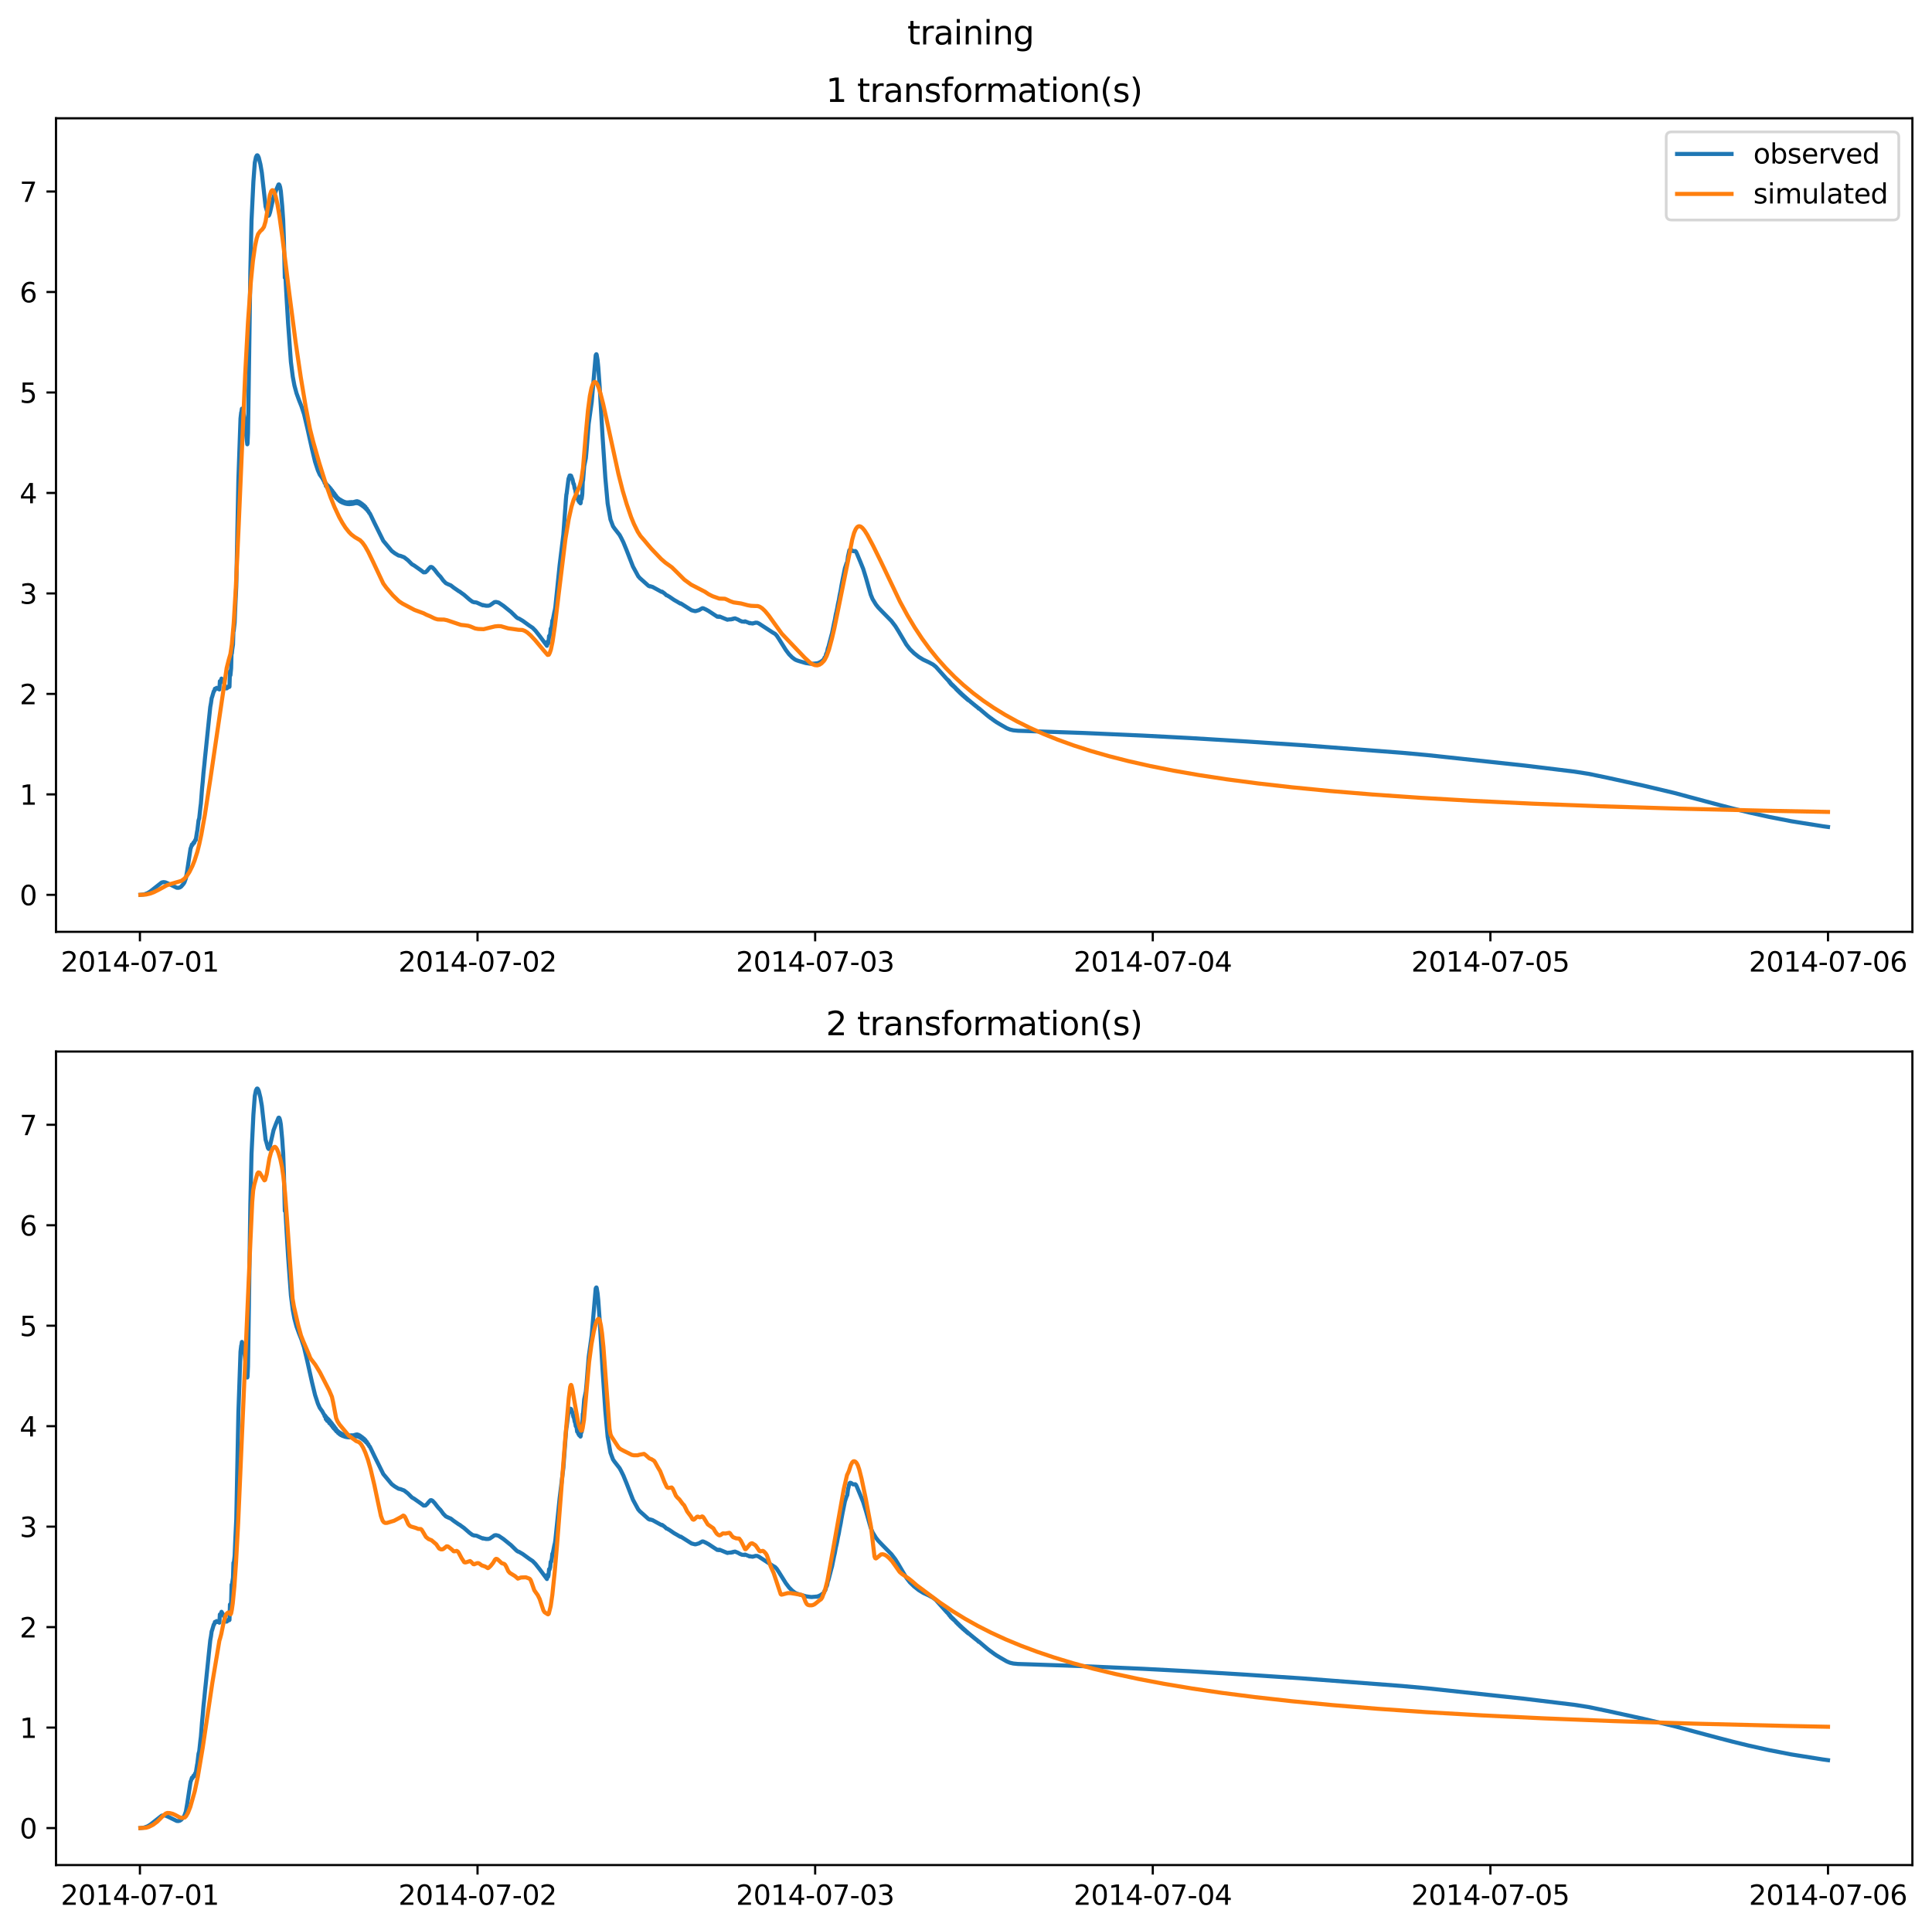 <?xml version="1.0" encoding="utf-8" standalone="no"?>
<!DOCTYPE svg PUBLIC "-//W3C//DTD SVG 1.1//EN"
  "http://www.w3.org/Graphics/SVG/1.1/DTD/svg11.dtd">
<svg xmlns:xlink="http://www.w3.org/1999/xlink" width="709.336pt" height="708.798pt" viewBox="0 0 709.336 708.798" xmlns="http://www.w3.org/2000/svg" version="1.1">
 <defs>
  <style type="text/css">*{stroke-linejoin: round; stroke-linecap: butt}</style>
 </defs>
 <g id="figure_1">
  <g id="patch_1">
   <path d="M 0 708.798 
L 709.336 708.798 
L 709.336 0 
L 0 0 
z
" style="fill: #ffffff"/>
  </g>
  <g id="axes_1">
   <g id="patch_2">
    <path d="M 20.562 342.2 
L 702.136 342.2 
L 702.136 43.44 
L 20.562 43.44 
z
" style="fill: #ffffff"/>
   </g>
   <g id="matplotlib.axis_1">
    <g id="xtick_1">
     <g id="line2d_1">
      <defs>
       <path id="m01fc21b83d" d="M 0 0 
L 0 3.5 
" style="stroke: #000000; stroke-width: 0.8"/>
      </defs>
      <g>
       <use xlink:href="#m01fc21b83d" x="51.371" y="342.2" style="stroke: #000000; stroke-width: 0.8"/>
      </g>
     </g>
     <g id="text_1">
      <!-- 2014-07-01 -->
      <g transform="translate(22.313 356.798) scale(0.1 -0.1)">
       <defs>
        <path id="DejaVuSans-32" d="M 1228 531 
L 3431 531 
L 3431 0 
L 469 0 
L 469 531 
Q 828 903 1448 1529 
Q 2069 2156 2228 2338 
Q 2531 2678 2651 2914 
Q 2772 3150 2772 3378 
Q 2772 3750 2511 3984 
Q 2250 4219 1831 4219 
Q 1534 4219 1204 4116 
Q 875 4013 500 3803 
L 500 4441 
Q 881 4594 1212 4672 
Q 1544 4750 1819 4750 
Q 2544 4750 2975 4387 
Q 3406 4025 3406 3419 
Q 3406 3131 3298 2873 
Q 3191 2616 2906 2266 
Q 2828 2175 2409 1742 
Q 1991 1309 1228 531 
z
" transform="scale(0.016)"/>
        <path id="DejaVuSans-30" d="M 2034 4250 
Q 1547 4250 1301 3770 
Q 1056 3291 1056 2328 
Q 1056 1369 1301 889 
Q 1547 409 2034 409 
Q 2525 409 2770 889 
Q 3016 1369 3016 2328 
Q 3016 3291 2770 3770 
Q 2525 4250 2034 4250 
z
M 2034 4750 
Q 2819 4750 3233 4129 
Q 3647 3509 3647 2328 
Q 3647 1150 3233 529 
Q 2819 -91 2034 -91 
Q 1250 -91 836 529 
Q 422 1150 422 2328 
Q 422 3509 836 4129 
Q 1250 4750 2034 4750 
z
" transform="scale(0.016)"/>
        <path id="DejaVuSans-31" d="M 794 531 
L 1825 531 
L 1825 4091 
L 703 3866 
L 703 4441 
L 1819 4666 
L 2450 4666 
L 2450 531 
L 3481 531 
L 3481 0 
L 794 0 
L 794 531 
z
" transform="scale(0.016)"/>
        <path id="DejaVuSans-34" d="M 2419 4116 
L 825 1625 
L 2419 1625 
L 2419 4116 
z
M 2253 4666 
L 3047 4666 
L 3047 1625 
L 3713 1625 
L 3713 1100 
L 3047 1100 
L 3047 0 
L 2419 0 
L 2419 1100 
L 313 1100 
L 313 1709 
L 2253 4666 
z
" transform="scale(0.016)"/>
        <path id="DejaVuSans-2d" d="M 313 2009 
L 1997 2009 
L 1997 1497 
L 313 1497 
L 313 2009 
z
" transform="scale(0.016)"/>
        <path id="DejaVuSans-37" d="M 525 4666 
L 3525 4666 
L 3525 4397 
L 1831 0 
L 1172 0 
L 2766 4134 
L 525 4134 
L 525 4666 
z
" transform="scale(0.016)"/>
       </defs>
       <use xlink:href="#DejaVuSans-32"/>
       <use xlink:href="#DejaVuSans-30" x="63.623"/>
       <use xlink:href="#DejaVuSans-31" x="127.246"/>
       <use xlink:href="#DejaVuSans-34" x="190.869"/>
       <use xlink:href="#DejaVuSans-2d" x="254.492"/>
       <use xlink:href="#DejaVuSans-30" x="290.576"/>
       <use xlink:href="#DejaVuSans-37" x="354.199"/>
       <use xlink:href="#DejaVuSans-2d" x="417.822"/>
       <use xlink:href="#DejaVuSans-30" x="453.906"/>
       <use xlink:href="#DejaVuSans-31" x="517.529"/>
      </g>
     </g>
    </g>
    <g id="xtick_2">
     <g id="line2d_2">
      <g>
       <use xlink:href="#m01fc21b83d" x="175.328" y="342.2" style="stroke: #000000; stroke-width: 0.8"/>
      </g>
     </g>
     <g id="text_2">
      <!-- 2014-07-02 -->
      <g transform="translate(146.27 356.798) scale(0.1 -0.1)">
       <use xlink:href="#DejaVuSans-32"/>
       <use xlink:href="#DejaVuSans-30" x="63.623"/>
       <use xlink:href="#DejaVuSans-31" x="127.246"/>
       <use xlink:href="#DejaVuSans-34" x="190.869"/>
       <use xlink:href="#DejaVuSans-2d" x="254.492"/>
       <use xlink:href="#DejaVuSans-30" x="290.576"/>
       <use xlink:href="#DejaVuSans-37" x="354.199"/>
       <use xlink:href="#DejaVuSans-2d" x="417.822"/>
       <use xlink:href="#DejaVuSans-30" x="453.906"/>
       <use xlink:href="#DejaVuSans-32" x="517.529"/>
      </g>
     </g>
    </g>
    <g id="xtick_3">
     <g id="line2d_3">
      <g>
       <use xlink:href="#m01fc21b83d" x="299.285" y="342.2" style="stroke: #000000; stroke-width: 0.8"/>
      </g>
     </g>
     <g id="text_3">
      <!-- 2014-07-03 -->
      <g transform="translate(270.227 356.798) scale(0.1 -0.1)">
       <defs>
        <path id="DejaVuSans-33" d="M 2597 2516 
Q 3050 2419 3304 2112 
Q 3559 1806 3559 1356 
Q 3559 666 3084 287 
Q 2609 -91 1734 -91 
Q 1441 -91 1130 -33 
Q 819 25 488 141 
L 488 750 
Q 750 597 1062 519 
Q 1375 441 1716 441 
Q 2309 441 2620 675 
Q 2931 909 2931 1356 
Q 2931 1769 2642 2001 
Q 2353 2234 1838 2234 
L 1294 2234 
L 1294 2753 
L 1863 2753 
Q 2328 2753 2575 2939 
Q 2822 3125 2822 3475 
Q 2822 3834 2567 4026 
Q 2313 4219 1838 4219 
Q 1578 4219 1281 4162 
Q 984 4106 628 3988 
L 628 4550 
Q 988 4650 1302 4700 
Q 1616 4750 1894 4750 
Q 2613 4750 3031 4423 
Q 3450 4097 3450 3541 
Q 3450 3153 3228 2886 
Q 3006 2619 2597 2516 
z
" transform="scale(0.016)"/>
       </defs>
       <use xlink:href="#DejaVuSans-32"/>
       <use xlink:href="#DejaVuSans-30" x="63.623"/>
       <use xlink:href="#DejaVuSans-31" x="127.246"/>
       <use xlink:href="#DejaVuSans-34" x="190.869"/>
       <use xlink:href="#DejaVuSans-2d" x="254.492"/>
       <use xlink:href="#DejaVuSans-30" x="290.576"/>
       <use xlink:href="#DejaVuSans-37" x="354.199"/>
       <use xlink:href="#DejaVuSans-2d" x="417.822"/>
       <use xlink:href="#DejaVuSans-30" x="453.906"/>
       <use xlink:href="#DejaVuSans-33" x="517.529"/>
      </g>
     </g>
    </g>
    <g id="xtick_4">
     <g id="line2d_4">
      <g>
       <use xlink:href="#m01fc21b83d" x="423.242" y="342.2" style="stroke: #000000; stroke-width: 0.8"/>
      </g>
     </g>
     <g id="text_4">
      <!-- 2014-07-04 -->
      <g transform="translate(394.184 356.798) scale(0.1 -0.1)">
       <use xlink:href="#DejaVuSans-32"/>
       <use xlink:href="#DejaVuSans-30" x="63.623"/>
       <use xlink:href="#DejaVuSans-31" x="127.246"/>
       <use xlink:href="#DejaVuSans-34" x="190.869"/>
       <use xlink:href="#DejaVuSans-2d" x="254.492"/>
       <use xlink:href="#DejaVuSans-30" x="290.576"/>
       <use xlink:href="#DejaVuSans-37" x="354.199"/>
       <use xlink:href="#DejaVuSans-2d" x="417.822"/>
       <use xlink:href="#DejaVuSans-30" x="453.906"/>
       <use xlink:href="#DejaVuSans-34" x="517.529"/>
      </g>
     </g>
    </g>
    <g id="xtick_5">
     <g id="line2d_5">
      <g>
       <use xlink:href="#m01fc21b83d" x="547.199" y="342.2" style="stroke: #000000; stroke-width: 0.8"/>
      </g>
     </g>
     <g id="text_5">
      <!-- 2014-07-05 -->
      <g transform="translate(518.141 356.798) scale(0.1 -0.1)">
       <defs>
        <path id="DejaVuSans-35" d="M 691 4666 
L 3169 4666 
L 3169 4134 
L 1269 4134 
L 1269 2991 
Q 1406 3038 1543 3061 
Q 1681 3084 1819 3084 
Q 2600 3084 3056 2656 
Q 3513 2228 3513 1497 
Q 3513 744 3044 326 
Q 2575 -91 1722 -91 
Q 1428 -91 1123 -41 
Q 819 9 494 109 
L 494 744 
Q 775 591 1075 516 
Q 1375 441 1709 441 
Q 2250 441 2565 725 
Q 2881 1009 2881 1497 
Q 2881 1984 2565 2268 
Q 2250 2553 1709 2553 
Q 1456 2553 1204 2497 
Q 953 2441 691 2322 
L 691 4666 
z
" transform="scale(0.016)"/>
       </defs>
       <use xlink:href="#DejaVuSans-32"/>
       <use xlink:href="#DejaVuSans-30" x="63.623"/>
       <use xlink:href="#DejaVuSans-31" x="127.246"/>
       <use xlink:href="#DejaVuSans-34" x="190.869"/>
       <use xlink:href="#DejaVuSans-2d" x="254.492"/>
       <use xlink:href="#DejaVuSans-30" x="290.576"/>
       <use xlink:href="#DejaVuSans-37" x="354.199"/>
       <use xlink:href="#DejaVuSans-2d" x="417.822"/>
       <use xlink:href="#DejaVuSans-30" x="453.906"/>
       <use xlink:href="#DejaVuSans-35" x="517.529"/>
      </g>
     </g>
    </g>
    <g id="xtick_6">
     <g id="line2d_6">
      <g>
       <use xlink:href="#m01fc21b83d" x="671.156" y="342.2" style="stroke: #000000; stroke-width: 0.8"/>
      </g>
     </g>
     <g id="text_6">
      <!-- 2014-07-06 -->
      <g transform="translate(642.098 356.798) scale(0.1 -0.1)">
       <defs>
        <path id="DejaVuSans-36" d="M 2113 2584 
Q 1688 2584 1439 2293 
Q 1191 2003 1191 1497 
Q 1191 994 1439 701 
Q 1688 409 2113 409 
Q 2538 409 2786 701 
Q 3034 994 3034 1497 
Q 3034 2003 2786 2293 
Q 2538 2584 2113 2584 
z
M 3366 4563 
L 3366 3988 
Q 3128 4100 2886 4159 
Q 2644 4219 2406 4219 
Q 1781 4219 1451 3797 
Q 1122 3375 1075 2522 
Q 1259 2794 1537 2939 
Q 1816 3084 2150 3084 
Q 2853 3084 3261 2657 
Q 3669 2231 3669 1497 
Q 3669 778 3244 343 
Q 2819 -91 2113 -91 
Q 1303 -91 875 529 
Q 447 1150 447 2328 
Q 447 3434 972 4092 
Q 1497 4750 2381 4750 
Q 2619 4750 2861 4703 
Q 3103 4656 3366 4563 
z
" transform="scale(0.016)"/>
       </defs>
       <use xlink:href="#DejaVuSans-32"/>
       <use xlink:href="#DejaVuSans-30" x="63.623"/>
       <use xlink:href="#DejaVuSans-31" x="127.246"/>
       <use xlink:href="#DejaVuSans-34" x="190.869"/>
       <use xlink:href="#DejaVuSans-2d" x="254.492"/>
       <use xlink:href="#DejaVuSans-30" x="290.576"/>
       <use xlink:href="#DejaVuSans-37" x="354.199"/>
       <use xlink:href="#DejaVuSans-2d" x="417.822"/>
       <use xlink:href="#DejaVuSans-30" x="453.906"/>
       <use xlink:href="#DejaVuSans-36" x="517.529"/>
      </g>
     </g>
    </g>
   </g>
   <g id="matplotlib.axis_2">
    <g id="ytick_1">
     <g id="line2d_7">
      <defs>
       <path id="ma46752c78e" d="M 0 0 
L -3.5 0 
" style="stroke: #000000; stroke-width: 0.8"/>
      </defs>
      <g>
       <use xlink:href="#ma46752c78e" x="20.562" y="328.622" style="stroke: #000000; stroke-width: 0.8"/>
      </g>
     </g>
     <g id="text_7">
      <!-- 0 -->
      <g transform="translate(7.2 332.421) scale(0.1 -0.1)">
       <use xlink:href="#DejaVuSans-30"/>
      </g>
     </g>
    </g>
    <g id="ytick_2">
     <g id="line2d_8">
      <g>
       <use xlink:href="#ma46752c78e" x="20.562" y="291.725" style="stroke: #000000; stroke-width: 0.8"/>
      </g>
     </g>
     <g id="text_8">
      <!-- 1 -->
      <g transform="translate(7.2 295.524) scale(0.1 -0.1)">
       <use xlink:href="#DejaVuSans-31"/>
      </g>
     </g>
    </g>
    <g id="ytick_3">
     <g id="line2d_9">
      <g>
       <use xlink:href="#ma46752c78e" x="20.562" y="254.827" style="stroke: #000000; stroke-width: 0.8"/>
      </g>
     </g>
     <g id="text_9">
      <!-- 2 -->
      <g transform="translate(7.2 258.626) scale(0.1 -0.1)">
       <use xlink:href="#DejaVuSans-32"/>
      </g>
     </g>
    </g>
    <g id="ytick_4">
     <g id="line2d_10">
      <g>
       <use xlink:href="#ma46752c78e" x="20.562" y="217.93" style="stroke: #000000; stroke-width: 0.8"/>
      </g>
     </g>
     <g id="text_10">
      <!-- 3 -->
      <g transform="translate(7.2 221.729) scale(0.1 -0.1)">
       <use xlink:href="#DejaVuSans-33"/>
      </g>
     </g>
    </g>
    <g id="ytick_5">
     <g id="line2d_11">
      <g>
       <use xlink:href="#ma46752c78e" x="20.562" y="181.032" style="stroke: #000000; stroke-width: 0.8"/>
      </g>
     </g>
     <g id="text_11">
      <!-- 4 -->
      <g transform="translate(7.2 184.832) scale(0.1 -0.1)">
       <use xlink:href="#DejaVuSans-34"/>
      </g>
     </g>
    </g>
    <g id="ytick_6">
     <g id="line2d_12">
      <g>
       <use xlink:href="#ma46752c78e" x="20.562" y="144.135" style="stroke: #000000; stroke-width: 0.8"/>
      </g>
     </g>
     <g id="text_12">
      <!-- 5 -->
      <g transform="translate(7.2 147.934) scale(0.1 -0.1)">
       <use xlink:href="#DejaVuSans-35"/>
      </g>
     </g>
    </g>
    <g id="ytick_7">
     <g id="line2d_13">
      <g>
       <use xlink:href="#ma46752c78e" x="20.562" y="107.238" style="stroke: #000000; stroke-width: 0.8"/>
      </g>
     </g>
     <g id="text_13">
      <!-- 6 -->
      <g transform="translate(7.2 111.037) scale(0.1 -0.1)">
       <use xlink:href="#DejaVuSans-36"/>
      </g>
     </g>
    </g>
    <g id="ytick_8">
     <g id="line2d_14">
      <g>
       <use xlink:href="#ma46752c78e" x="20.562" y="70.34" style="stroke: #000000; stroke-width: 0.8"/>
      </g>
     </g>
     <g id="text_14">
      <!-- 7 -->
      <g transform="translate(7.2 74.139) scale(0.1 -0.1)">
       <use xlink:href="#DejaVuSans-37"/>
      </g>
     </g>
    </g>
   </g>
   <g id="line2d_15">
    <path d="M 51.543 328.617 
L 52.834 328.473 
L 54.126 328.021 
L 55.245 327.335 
L 59.377 324.076 
L 60.065 323.946 
L 60.754 324.046 
L 61.615 324.404 
L 64.886 326.01 
L 65.488 326.043 
L 66.005 325.911 
L 66.521 325.589 
L 67.382 324.578 
L 67.726 324.005 
L 68.243 322.557 
L 68.759 319.547 
L 69.964 311.561 
L 70.051 311.464 
L 70.481 310.12 
L 70.653 310.319 
L 71.084 309.356 
L 71.256 309.586 
L 71.686 308.457 
L 71.858 308.521 
L 72.375 305.256 
L 72.461 304.939 
L 72.891 301.309 
L 73.149 300.453 
L 73.58 296.423 
L 73.752 295.126 
L 74.182 289.624 
L 74.441 286.998 
L 74.699 283.91 
L 75.043 280.631 
L 75.302 277.946 
L 75.646 274.683 
L 75.904 272.121 
L 76.335 267.954 
L 76.679 264.545 
L 76.937 262.112 
L 77.195 259.678 
L 77.454 258.235 
L 77.712 256.393 
L 77.884 255.934 
L 78.487 253.877 
L 78.659 253.779 
L 78.917 252.915 
L 79.347 252.991 
L 79.52 252.608 
L 79.778 252.957 
L 80.036 252.954 
L 80.122 252.873 
L 80.552 253.203 
L 80.725 250.167 
L 80.811 250.482 
L 80.897 250.629 
L 81.327 249.204 
L 82.188 250.665 
L 82.791 252.534 
L 83.049 252.816 
L 83.307 252.772 
L 83.91 252.075 
L 84.082 252.159 
L 84.168 252.286 
L 84.254 252.186 
L 84.426 246.515 
L 84.598 247.995 
L 84.77 246.314 
L 84.857 245.34 
L 85.029 239.229 
L 85.115 239.989 
L 85.287 238.385 
L 85.545 236.7 
L 85.717 231.182 
L 85.803 231.693 
L 86.148 228.64 
L 86.406 222.446 
L 86.75 215.235 
L 87.525 176.154 
L 88.3 153.697 
L 88.558 151.45 
L 88.644 151.246 
L 88.816 150.082 
L 89.161 150.888 
L 89.247 151.365 
L 89.333 151.171 
L 89.677 153.575 
L 90.796 163.16 
L 90.882 162.846 
L 91.054 159.093 
L 91.313 141.998 
L 91.915 99.578 
L 92.346 80.975 
L 93.034 66.68 
L 93.551 59.745 
L 93.981 57.672 
L 94.325 57.055 
L 94.498 57.03 
L 94.67 57.171 
L 95.014 57.907 
L 95.617 60.365 
L 96.133 63.39 
L 97.51 75.84 
L 97.769 76.643 
L 98.371 78.88 
L 98.63 79.228 
L 98.802 79.017 
L 99.146 77.999 
L 99.663 75.716 
L 100.437 72.319 
L 101.384 69.828 
L 102.245 67.77 
L 102.417 67.723 
L 102.589 67.913 
L 102.848 68.738 
L 103.106 70.216 
L 103.622 75.777 
L 103.967 80.794 
L 104.225 87.633 
L 104.569 101.987 
L 104.655 97.743 
L 104.913 103.921 
L 105.258 110.087 
L 105.774 118.659 
L 106.807 132.956 
L 107.496 138.37 
L 108.098 141.563 
L 108.873 144.44 
L 109.82 147.041 
L 110.681 149.197 
L 111.628 152.082 
L 112.833 157.176 
L 114.555 164.943 
L 115.674 169.56 
L 116.707 172.724 
L 117.395 174.272 
L 118.084 175.247 
L 118.256 175.453 
L 118.859 176.563 
L 119.031 176.783 
L 119.203 177.428 
L 119.289 177.386 
L 119.375 177.156 
L 119.461 177.248 
L 119.633 178.448 
L 119.719 178.244 
L 119.806 177.735 
L 119.892 177.794 
L 120.064 179.02 
L 120.15 178.857 
L 120.322 178.262 
L 120.494 179.353 
L 120.666 178.575 
L 120.752 178.865 
L 120.925 179.963 
L 121.097 179.08 
L 121.183 179.356 
L 121.355 180.301 
L 121.527 179.595 
L 121.699 180.781 
L 121.785 180.69 
L 121.871 180.108 
L 121.958 180.141 
L 122.13 181.364 
L 122.216 181.272 
L 122.388 180.715 
L 122.56 181.892 
L 122.646 181.829 
L 122.818 181.28 
L 123.077 182.438 
L 123.249 181.86 
L 123.507 182.958 
L 123.593 182.933 
L 123.765 182.547 
L 124.11 183.529 
L 124.282 183.048 
L 124.626 183.968 
L 124.798 183.406 
L 125.143 184.309 
L 125.315 183.71 
L 125.401 183.84 
L 125.659 184.557 
L 125.917 184.043 
L 126.176 184.757 
L 126.434 184.271 
L 126.692 184.936 
L 126.95 184.43 
L 127.208 185.052 
L 127.467 184.491 
L 127.725 185.122 
L 127.983 184.458 
L 128.241 185.156 
L 128.5 184.405 
L 128.758 185.108 
L 128.93 184.628 
L 129.016 184.376 
L 129.274 185.059 
L 129.361 184.917 
L 129.533 184.387 
L 129.791 184.977 
L 129.877 184.837 
L 130.049 184.287 
L 130.307 184.839 
L 130.566 184.13 
L 130.824 184.79 
L 131.082 184.055 
L 131.34 184.84 
L 131.599 184.182 
L 131.857 185.023 
L 132.115 184.454 
L 132.373 185.319 
L 132.632 184.818 
L 132.89 185.663 
L 133.148 185.207 
L 133.406 186.042 
L 133.665 185.619 
L 133.923 186.482 
L 134.181 186.136 
L 134.439 187.003 
L 134.525 186.992 
L 134.698 186.814 
L 135.042 187.693 
L 135.214 187.586 
L 135.558 188.393 
L 135.731 188.457 
L 136.161 189.291 
L 137.452 191.991 
L 140.723 198.606 
L 141.154 199.125 
L 143.822 202.324 
L 144.941 203.174 
L 146.319 203.996 
L 146.577 204.052 
L 147.007 204.131 
L 148.384 204.657 
L 149.762 205.731 
L 151.225 207.201 
L 151.656 207.453 
L 152 207.639 
L 154.582 209.459 
L 155.529 210.187 
L 156.218 210.151 
L 156.906 209.53 
L 157.251 209.054 
L 158.026 208.237 
L 158.37 208.202 
L 158.8 208.422 
L 159.575 209.237 
L 160.522 210.47 
L 161.038 211.094 
L 161.727 211.804 
L 162.33 212.622 
L 162.76 213.21 
L 163.707 214.167 
L 164.654 214.619 
L 165.515 214.971 
L 166.548 215.784 
L 167.408 216.381 
L 167.667 216.558 
L 168.527 217.163 
L 168.7 217.208 
L 169.302 217.661 
L 169.56 217.853 
L 170.335 218.401 
L 172.401 220.201 
L 173.52 221.021 
L 173.778 221.049 
L 174.123 221.201 
L 174.381 221.178 
L 174.811 221.247 
L 174.984 221.273 
L 176.705 222.045 
L 176.877 222.102 
L 177.222 222.285 
L 177.394 222.191 
L 177.824 222.358 
L 178.082 222.348 
L 178.513 222.476 
L 178.771 222.427 
L 179.115 222.471 
L 179.46 222.405 
L 179.804 222.321 
L 180.751 221.686 
L 181.526 221.129 
L 182.128 221.053 
L 183.075 221.29 
L 184.883 222.514 
L 187.121 224.329 
L 187.551 224.663 
L 189.703 226.766 
L 189.876 226.867 
L 190.22 227.114 
L 190.478 227.137 
L 191.942 228.002 
L 194.352 229.756 
L 195.557 230.563 
L 196.59 231.612 
L 198.139 233.577 
L 200.808 237.167 
L 200.98 235.668 
L 201.238 236.353 
L 201.41 235.655 
L 201.583 233.568 
L 201.755 233.753 
L 202.013 232.768 
L 202.185 230.861 
L 202.271 230.984 
L 202.357 230.871 
L 202.616 229.554 
L 202.788 227.896 
L 202.874 227.926 
L 203.046 227.289 
L 203.562 224.625 
L 203.735 223.972 
L 203.907 222.82 
L 204.251 219.452 
L 205.456 207.655 
L 206.834 196.356 
L 207.78 183.443 
L 207.953 181.569 
L 208.039 181.302 
L 208.727 175.85 
L 209.158 174.62 
L 209.244 175.078 
L 209.33 175.016 
L 209.416 174.604 
L 209.502 174.668 
L 209.674 174.719 
L 209.846 175.247 
L 209.933 175.371 
L 210.105 176.058 
L 210.191 176.008 
L 210.535 177.671 
L 210.621 177.63 
L 210.707 177.776 
L 210.965 179.245 
L 211.224 179.953 
L 211.396 181.047 
L 211.482 181.037 
L 211.654 181.291 
L 211.912 183.083 
L 212.085 182.269 
L 212.343 183.891 
L 212.429 183.489 
L 212.515 183.523 
L 212.687 184.416 
L 212.859 183.941 
L 212.945 183.956 
L 213.118 184.846 
L 213.204 184.694 
L 213.376 182.181 
L 213.548 183.205 
L 213.72 182.037 
L 213.806 181.139 
L 213.978 176.479 
L 214.064 176.521 
L 214.237 174.393 
L 214.495 171.18 
L 215.097 168.266 
L 215.356 165.478 
L 216.13 155.664 
L 217.249 147.635 
L 218.713 130.485 
L 218.885 130.125 
L 218.971 130.082 
L 219.057 130.206 
L 219.401 132.243 
L 219.66 134.879 
L 220.176 142.171 
L 221.209 159.971 
L 222.242 175.381 
L 223.103 184.935 
L 224.136 190.766 
L 225.083 193.299 
L 225.685 194.156 
L 227.493 196.465 
L 228.096 197.582 
L 228.87 199.153 
L 229.989 201.886 
L 232.4 208.064 
L 234.38 211.711 
L 234.552 211.855 
L 234.982 212.377 
L 235.154 212.489 
L 235.585 212.901 
L 235.843 213.111 
L 238.081 215.124 
L 238.339 215.247 
L 238.598 215.361 
L 238.77 215.276 
L 239.2 215.457 
L 239.458 215.475 
L 242.902 217.364 
L 243.074 217.279 
L 244.021 217.97 
L 244.709 218.626 
L 244.881 218.633 
L 245.054 218.714 
L 245.398 218.944 
L 245.742 219.123 
L 247.378 220.246 
L 247.636 220.406 
L 248.497 220.89 
L 249.788 221.664 
L 249.96 221.601 
L 253.92 224.113 
L 254.781 224.331 
L 255.039 224.398 
L 255.383 224.428 
L 256.675 224.05 
L 257.019 223.825 
L 257.88 223.356 
L 258.224 223.393 
L 258.827 223.671 
L 259.171 223.83 
L 259.343 223.913 
L 259.774 224.167 
L 260.032 224.294 
L 263.389 226.496 
L 263.561 226.385 
L 263.991 226.575 
L 264.164 226.396 
L 266.23 227.253 
L 267.09 227.593 
L 267.349 227.513 
L 267.779 227.478 
L 268.037 227.445 
L 268.382 227.47 
L 268.64 227.333 
L 268.984 227.37 
L 269.242 227.166 
L 269.587 227.177 
L 269.845 227.074 
L 270.964 227.528 
L 271.567 227.878 
L 271.825 228.001 
L 272.427 228.249 
L 272.772 228.267 
L 272.944 228.257 
L 273.288 228.344 
L 273.547 228.178 
L 274.924 228.721 
L 275.182 228.867 
L 275.354 228.767 
L 275.785 228.917 
L 276.129 228.922 
L 276.387 228.979 
L 276.645 228.832 
L 276.99 228.823 
L 277.334 228.668 
L 278.023 228.692 
L 278.625 228.968 
L 280.605 230.262 
L 283.704 232.291 
L 284.565 232.778 
L 285.167 233.408 
L 285.942 234.579 
L 288.525 238.702 
L 289.73 240.296 
L 290.849 241.422 
L 291.882 242.196 
L 292.484 242.477 
L 293.345 242.773 
L 295.842 243.497 
L 297.305 243.717 
L 298.08 243.786 
L 298.424 243.728 
L 298.768 243.721 
L 298.94 243.677 
L 299.457 243.683 
L 299.629 243.606 
L 299.973 243.691 
L 300.232 243.506 
L 300.576 243.53 
L 300.834 243.269 
L 301.179 243.276 
L 301.437 242.937 
L 301.695 242.928 
L 301.867 242.68 
L 302.039 242.49 
L 302.47 242.266 
L 302.728 241.487 
L 302.9 241.465 
L 303.072 241.106 
L 303.331 240.119 
L 303.589 239.643 
L 303.675 239.404 
L 303.933 238.124 
L 304.191 237.443 
L 305.224 233.457 
L 305.483 232.542 
L 306.257 228.725 
L 306.516 227.625 
L 306.86 225.662 
L 307.118 224.605 
L 307.376 223.377 
L 307.635 221.917 
L 307.979 220.367 
L 308.237 218.828 
L 308.668 216.721 
L 308.926 215.134 
L 309.356 212.858 
L 310.217 208.653 
L 310.82 206.84 
L 311.078 206.353 
L 311.336 204.302 
L 311.508 203.607 
L 311.853 202.027 
L 312.111 201.817 
L 312.455 201.873 
L 312.8 202.122 
L 313.23 202.411 
L 313.66 202.398 
L 314.005 202.356 
L 314.263 202.567 
L 314.607 203.274 
L 315.898 206.366 
L 316.931 208.928 
L 317.964 212.29 
L 319.686 218.365 
L 320.375 220.022 
L 321.58 221.99 
L 322.441 223.084 
L 323.904 224.608 
L 327.261 228.023 
L 328.725 229.941 
L 329.844 231.731 
L 332.77 236.703 
L 334.062 238.376 
L 335.611 239.89 
L 337.333 241.247 
L 338.968 242.255 
L 341.034 243.213 
L 342.584 244.057 
L 343.617 244.884 
L 346.285 247.871 
L 347.748 249.514 
L 347.921 249.574 
L 348.179 250.02 
L 348.351 249.929 
L 348.609 250.585 
L 348.781 250.444 
L 349.04 251.139 
L 349.212 250.996 
L 349.47 251.56 
L 349.642 251.406 
L 349.901 251.945 
L 350.073 251.828 
L 350.331 252.335 
L 350.503 252.252 
L 350.761 252.732 
L 350.847 252.617 
L 350.933 252.686 
L 351.106 253.175 
L 351.364 253.12 
L 351.536 253.59 
L 351.794 253.552 
L 351.966 254.015 
L 352.139 253.874 
L 352.311 254.268 
L 352.397 254.43 
L 352.483 254.366 
L 352.569 254.295 
L 352.827 254.832 
L 352.913 254.766 
L 352.999 254.703 
L 353.258 255.224 
L 353.344 255.158 
L 353.43 255.107 
L 353.688 255.616 
L 353.774 255.549 
L 353.86 255.501 
L 354.118 255.984 
L 354.205 255.916 
L 354.291 255.875 
L 354.549 256.355 
L 354.635 256.292 
L 354.721 256.258 
L 354.979 256.731 
L 355.065 256.671 
L 355.151 256.645 
L 355.41 257.102 
L 355.496 257.044 
L 355.582 257.018 
L 355.926 257.402 
L 356.012 257.38 
L 356.357 257.771 
L 356.443 257.752 
L 356.787 258.121 
L 356.873 258.104 
L 357.217 258.467 
L 357.304 258.452 
L 357.648 258.822 
L 357.734 258.81 
L 358.078 259.171 
L 358.164 259.158 
L 358.509 259.51 
L 358.595 259.495 
L 358.939 259.845 
L 359.111 259.923 
L 359.283 260.199 
L 359.456 260.165 
L 360.316 260.914 
L 362.468 262.738 
L 362.641 262.866 
L 362.899 263.088 
L 363.071 263.193 
L 363.329 263.428 
L 363.501 263.503 
L 363.76 263.761 
L 363.932 263.815 
L 364.276 264.094 
L 364.448 264.219 
L 364.706 264.422 
L 364.879 264.508 
L 365.137 264.744 
L 365.395 264.888 
L 365.653 265.068 
L 365.912 265.256 
L 366.17 265.392 
L 366.772 265.759 
L 367.203 266.02 
L 369.613 267.411 
L 370.818 267.912 
L 372.023 268.193 
L 373.745 268.363 
L 378.566 268.517 
L 398.02 269.182 
L 419.712 270.139 
L 437.015 271.047 
L 455.953 272.196 
L 478.334 273.674 
L 514.746 276.451 
L 523.957 277.293 
L 559.939 281.162 
L 577.93 283.349 
L 583.267 284.185 
L 590.067 285.594 
L 603.41 288.519 
L 614.6 291.169 
L 625.791 294.173 
L 631.472 295.685 
L 636.034 296.87 
L 641.974 298.324 
L 649.463 299.984 
L 657.727 301.593 
L 669.262 303.431 
L 671.156 303.687 
L 671.156 303.687 
" clip-path="url(#pb13d97aa47)" style="fill: none; stroke: #1f77b4; stroke-width: 1.5; stroke-linecap: square"/>
   </g>
   <g id="line2d_16">
    <path d="M 51.543 328.619 
L 53.523 328.516 
L 55.072 328.162 
L 56.45 327.661 
L 58.344 326.707 
L 61.27 325.11 
L 62.82 324.584 
L 66.607 323.481 
L 67.64 322.736 
L 68.587 321.688 
L 69.534 320.257 
L 70.653 317.996 
L 71.428 316.054 
L 72.461 312.819 
L 73.149 310.066 
L 73.924 306.467 
L 75.215 299.281 
L 77.281 285.777 
L 83.221 245.329 
L 83.996 242.252 
L 84.598 240.154 
L 85.115 236.685 
L 85.803 228.887 
L 86.578 215.944 
L 87.611 193.542 
L 90.021 137.436 
L 91.054 118.263 
L 92.087 103.677 
L 92.862 95.848 
L 93.637 90.41 
L 94.239 87.565 
L 94.756 85.981 
L 95.531 84.913 
L 96.047 84.452 
L 96.219 84.317 
L 96.908 83.338 
L 97.51 81.306 
L 99.06 71.73 
L 99.576 70.237 
L 99.921 69.858 
L 100.179 69.856 
L 100.437 70.119 
L 100.782 70.78 
L 101.212 72.133 
L 101.815 74.786 
L 102.589 79.331 
L 103.708 87.414 
L 106.205 107.664 
L 108.529 125.595 
L 110.423 138.509 
L 112.23 149.324 
L 113.78 157.397 
L 114.985 162.198 
L 117.223 170.049 
L 119.633 177.715 
L 121.355 182.573 
L 122.818 186.218 
L 124.54 189.907 
L 125.745 192.067 
L 126.864 193.803 
L 128.155 195.427 
L 129.016 196.299 
L 130.307 197.275 
L 132.201 198.385 
L 133.062 199.257 
L 134.009 200.574 
L 135.214 202.693 
L 136.936 206.253 
L 140.723 214.288 
L 141.842 215.841 
L 144.253 218.645 
L 146.491 220.806 
L 147.782 221.663 
L 152.172 223.985 
L 155.529 225.214 
L 156.476 225.715 
L 158.026 226.368 
L 159.231 226.965 
L 159.833 227.22 
L 160.694 227.47 
L 161.727 227.514 
L 163.018 227.533 
L 164.137 227.769 
L 168.441 229.224 
L 169.302 229.497 
L 170.593 229.623 
L 171.885 229.802 
L 172.832 230.106 
L 174.467 230.793 
L 175.586 230.981 
L 177.566 231.061 
L 179.374 230.607 
L 181.698 230.042 
L 182.903 229.933 
L 183.936 229.976 
L 186.518 230.732 
L 187.035 230.813 
L 189.015 231.089 
L 190.306 231.282 
L 191.769 231.351 
L 192.63 231.661 
L 193.577 232.25 
L 194.782 233.291 
L 196.418 235.037 
L 199.775 239.043 
L 201.066 240.516 
L 201.497 240.438 
L 201.841 239.786 
L 202.271 238.52 
L 202.874 235.62 
L 203.735 229.786 
L 205.026 218.963 
L 207.608 197.893 
L 208.813 190.635 
L 209.846 186.011 
L 210.621 183.497 
L 211.482 181.541 
L 212.859 178.337 
L 213.462 175.968 
L 214.064 171.825 
L 215.011 160.098 
L 215.872 150.711 
L 216.561 145.436 
L 217.163 142.454 
L 217.68 140.964 
L 218.11 140.36 
L 218.455 140.254 
L 218.799 140.447 
L 219.229 141.052 
L 219.746 142.221 
L 220.434 144.36 
L 221.467 148.409 
L 223.189 156.254 
L 227.063 174.068 
L 228.612 180.192 
L 230.076 185.103 
L 231.711 189.889 
L 232.744 192.413 
L 234.121 195.227 
L 235.154 196.84 
L 236.532 198.413 
L 237.995 200.169 
L 239.114 201.479 
L 242.729 205.268 
L 244.279 206.615 
L 245.656 207.598 
L 246.689 208.348 
L 248.325 209.952 
L 251.251 212.873 
L 253.748 214.699 
L 258.827 217.326 
L 260.204 218.243 
L 261.667 218.968 
L 264.078 219.815 
L 266.144 219.886 
L 267.004 220.246 
L 268.037 220.755 
L 269.329 221.217 
L 272.083 221.616 
L 274.493 222.258 
L 275.699 222.474 
L 277.162 222.543 
L 278.195 222.568 
L 278.97 222.831 
L 279.83 223.39 
L 280.863 224.368 
L 282.241 226.032 
L 284.393 229.042 
L 287.061 232.741 
L 295.411 241.497 
L 297.391 243.332 
L 298.252 243.911 
L 299.199 244.266 
L 300.06 244.341 
L 300.834 244.123 
L 301.609 243.624 
L 302.47 242.747 
L 302.814 242.247 
L 303.503 240.903 
L 304.364 238.553 
L 305.483 234.359 
L 306.343 230.681 
L 308.409 220.497 
L 310.647 209.419 
L 311.853 203.511 
L 312.886 198.191 
L 313.574 195.712 
L 314.177 194.309 
L 314.693 193.599 
L 315.124 193.308 
L 315.554 193.247 
L 316.071 193.421 
L 316.673 193.902 
L 317.448 194.85 
L 318.481 196.497 
L 320.547 200.403 
L 323.301 205.987 
L 330.446 220.975 
L 333.201 226.041 
L 335.869 230.49 
L 338.538 234.521 
L 341.292 238.29 
L 344.219 241.916 
L 347.232 245.294 
L 350.417 248.527 
L 353.774 251.611 
L 357.304 254.544 
L 361.005 257.325 
L 364.879 259.958 
L 369.011 262.496 
L 373.401 264.93 
L 378.049 267.252 
L 383.042 269.497 
L 388.379 271.651 
L 394.146 273.735 
L 400.344 275.736 
L 407.058 277.666 
L 414.289 279.511 
L 422.209 281.298 
L 430.817 283.008 
L 440.2 284.642 
L 450.529 286.212 
L 461.892 287.709 
L 474.46 289.136 
L 488.405 290.491 
L 503.9 291.768 
L 521.202 292.968 
L 540.656 294.09 
L 562.693 295.135 
L 587.829 296.098 
L 616.666 296.975 
L 650.152 297.766 
L 671.156 298.165 
L 671.156 298.165 
" clip-path="url(#pb13d97aa47)" style="fill: none; stroke: #ff7f0e; stroke-width: 1.5; stroke-linecap: square"/>
   </g>
   <g id="patch_3">
    <path d="M 20.562 342.2 
L 20.562 43.44 
" style="fill: none; stroke: #000000; stroke-width: 0.8; stroke-linejoin: miter; stroke-linecap: square"/>
   </g>
   <g id="patch_4">
    <path d="M 702.136 342.2 
L 702.136 43.44 
" style="fill: none; stroke: #000000; stroke-width: 0.8; stroke-linejoin: miter; stroke-linecap: square"/>
   </g>
   <g id="patch_5">
    <path d="M 20.562 342.2 
L 702.136 342.2 
" style="fill: none; stroke: #000000; stroke-width: 0.8; stroke-linejoin: miter; stroke-linecap: square"/>
   </g>
   <g id="patch_6">
    <path d="M 20.562 43.44 
L 702.136 43.44 
" style="fill: none; stroke: #000000; stroke-width: 0.8; stroke-linejoin: miter; stroke-linecap: square"/>
   </g>
   <g id="text_15">
    <!-- 1 transformation(s) -->
    <g transform="translate(303.235 37.44) scale(0.12 -0.12)">
     <defs>
      <path id="DejaVuSans-20" transform="scale(0.016)"/>
      <path id="DejaVuSans-74" d="M 1172 4494 
L 1172 3500 
L 2356 3500 
L 2356 3053 
L 1172 3053 
L 1172 1153 
Q 1172 725 1289 603 
Q 1406 481 1766 481 
L 2356 481 
L 2356 0 
L 1766 0 
Q 1100 0 847 248 
Q 594 497 594 1153 
L 594 3053 
L 172 3053 
L 172 3500 
L 594 3500 
L 594 4494 
L 1172 4494 
z
" transform="scale(0.016)"/>
      <path id="DejaVuSans-72" d="M 2631 2963 
Q 2534 3019 2420 3045 
Q 2306 3072 2169 3072 
Q 1681 3072 1420 2755 
Q 1159 2438 1159 1844 
L 1159 0 
L 581 0 
L 581 3500 
L 1159 3500 
L 1159 2956 
Q 1341 3275 1631 3429 
Q 1922 3584 2338 3584 
Q 2397 3584 2469 3576 
Q 2541 3569 2628 3553 
L 2631 2963 
z
" transform="scale(0.016)"/>
      <path id="DejaVuSans-61" d="M 2194 1759 
Q 1497 1759 1228 1600 
Q 959 1441 959 1056 
Q 959 750 1161 570 
Q 1363 391 1709 391 
Q 2188 391 2477 730 
Q 2766 1069 2766 1631 
L 2766 1759 
L 2194 1759 
z
M 3341 1997 
L 3341 0 
L 2766 0 
L 2766 531 
Q 2569 213 2275 61 
Q 1981 -91 1556 -91 
Q 1019 -91 701 211 
Q 384 513 384 1019 
Q 384 1609 779 1909 
Q 1175 2209 1959 2209 
L 2766 2209 
L 2766 2266 
Q 2766 2663 2505 2880 
Q 2244 3097 1772 3097 
Q 1472 3097 1187 3025 
Q 903 2953 641 2809 
L 641 3341 
Q 956 3463 1253 3523 
Q 1550 3584 1831 3584 
Q 2591 3584 2966 3190 
Q 3341 2797 3341 1997 
z
" transform="scale(0.016)"/>
      <path id="DejaVuSans-6e" d="M 3513 2113 
L 3513 0 
L 2938 0 
L 2938 2094 
Q 2938 2591 2744 2837 
Q 2550 3084 2163 3084 
Q 1697 3084 1428 2787 
Q 1159 2491 1159 1978 
L 1159 0 
L 581 0 
L 581 3500 
L 1159 3500 
L 1159 2956 
Q 1366 3272 1645 3428 
Q 1925 3584 2291 3584 
Q 2894 3584 3203 3211 
Q 3513 2838 3513 2113 
z
" transform="scale(0.016)"/>
      <path id="DejaVuSans-73" d="M 2834 3397 
L 2834 2853 
Q 2591 2978 2328 3040 
Q 2066 3103 1784 3103 
Q 1356 3103 1142 2972 
Q 928 2841 928 2578 
Q 928 2378 1081 2264 
Q 1234 2150 1697 2047 
L 1894 2003 
Q 2506 1872 2764 1633 
Q 3022 1394 3022 966 
Q 3022 478 2636 193 
Q 2250 -91 1575 -91 
Q 1294 -91 989 -36 
Q 684 19 347 128 
L 347 722 
Q 666 556 975 473 
Q 1284 391 1588 391 
Q 1994 391 2212 530 
Q 2431 669 2431 922 
Q 2431 1156 2273 1281 
Q 2116 1406 1581 1522 
L 1381 1569 
Q 847 1681 609 1914 
Q 372 2147 372 2553 
Q 372 3047 722 3315 
Q 1072 3584 1716 3584 
Q 2034 3584 2315 3537 
Q 2597 3491 2834 3397 
z
" transform="scale(0.016)"/>
      <path id="DejaVuSans-66" d="M 2375 4863 
L 2375 4384 
L 1825 4384 
Q 1516 4384 1395 4259 
Q 1275 4134 1275 3809 
L 1275 3500 
L 2222 3500 
L 2222 3053 
L 1275 3053 
L 1275 0 
L 697 0 
L 697 3053 
L 147 3053 
L 147 3500 
L 697 3500 
L 697 3744 
Q 697 4328 969 4595 
Q 1241 4863 1831 4863 
L 2375 4863 
z
" transform="scale(0.016)"/>
      <path id="DejaVuSans-6f" d="M 1959 3097 
Q 1497 3097 1228 2736 
Q 959 2375 959 1747 
Q 959 1119 1226 758 
Q 1494 397 1959 397 
Q 2419 397 2687 759 
Q 2956 1122 2956 1747 
Q 2956 2369 2687 2733 
Q 2419 3097 1959 3097 
z
M 1959 3584 
Q 2709 3584 3137 3096 
Q 3566 2609 3566 1747 
Q 3566 888 3137 398 
Q 2709 -91 1959 -91 
Q 1206 -91 779 398 
Q 353 888 353 1747 
Q 353 2609 779 3096 
Q 1206 3584 1959 3584 
z
" transform="scale(0.016)"/>
      <path id="DejaVuSans-6d" d="M 3328 2828 
Q 3544 3216 3844 3400 
Q 4144 3584 4550 3584 
Q 5097 3584 5394 3201 
Q 5691 2819 5691 2113 
L 5691 0 
L 5113 0 
L 5113 2094 
Q 5113 2597 4934 2840 
Q 4756 3084 4391 3084 
Q 3944 3084 3684 2787 
Q 3425 2491 3425 1978 
L 3425 0 
L 2847 0 
L 2847 2094 
Q 2847 2600 2669 2842 
Q 2491 3084 2119 3084 
Q 1678 3084 1418 2786 
Q 1159 2488 1159 1978 
L 1159 0 
L 581 0 
L 581 3500 
L 1159 3500 
L 1159 2956 
Q 1356 3278 1631 3431 
Q 1906 3584 2284 3584 
Q 2666 3584 2933 3390 
Q 3200 3197 3328 2828 
z
" transform="scale(0.016)"/>
      <path id="DejaVuSans-69" d="M 603 3500 
L 1178 3500 
L 1178 0 
L 603 0 
L 603 3500 
z
M 603 4863 
L 1178 4863 
L 1178 4134 
L 603 4134 
L 603 4863 
z
" transform="scale(0.016)"/>
      <path id="DejaVuSans-28" d="M 1984 4856 
Q 1566 4138 1362 3434 
Q 1159 2731 1159 2009 
Q 1159 1288 1364 580 
Q 1569 -128 1984 -844 
L 1484 -844 
Q 1016 -109 783 600 
Q 550 1309 550 2009 
Q 550 2706 781 3412 
Q 1013 4119 1484 4856 
L 1984 4856 
z
" transform="scale(0.016)"/>
      <path id="DejaVuSans-29" d="M 513 4856 
L 1013 4856 
Q 1481 4119 1714 3412 
Q 1947 2706 1947 2009 
Q 1947 1309 1714 600 
Q 1481 -109 1013 -844 
L 513 -844 
Q 928 -128 1133 580 
Q 1338 1288 1338 2009 
Q 1338 2731 1133 3434 
Q 928 4138 513 4856 
z
" transform="scale(0.016)"/>
     </defs>
     <use xlink:href="#DejaVuSans-31"/>
     <use xlink:href="#DejaVuSans-20" x="63.623"/>
     <use xlink:href="#DejaVuSans-74" x="95.41"/>
     <use xlink:href="#DejaVuSans-72" x="134.619"/>
     <use xlink:href="#DejaVuSans-61" x="175.732"/>
     <use xlink:href="#DejaVuSans-6e" x="237.012"/>
     <use xlink:href="#DejaVuSans-73" x="300.391"/>
     <use xlink:href="#DejaVuSans-66" x="352.49"/>
     <use xlink:href="#DejaVuSans-6f" x="387.695"/>
     <use xlink:href="#DejaVuSans-72" x="448.877"/>
     <use xlink:href="#DejaVuSans-6d" x="488.24"/>
     <use xlink:href="#DejaVuSans-61" x="585.652"/>
     <use xlink:href="#DejaVuSans-74" x="646.932"/>
     <use xlink:href="#DejaVuSans-69" x="686.141"/>
     <use xlink:href="#DejaVuSans-6f" x="713.924"/>
     <use xlink:href="#DejaVuSans-6e" x="775.105"/>
     <use xlink:href="#DejaVuSans-28" x="838.484"/>
     <use xlink:href="#DejaVuSans-73" x="877.498"/>
     <use xlink:href="#DejaVuSans-29" x="929.598"/>
    </g>
   </g>
   <g id="legend_1">
    <g id="patch_7">
     <path d="M 613.742 80.796 
L 695.136 80.796 
Q 697.136 80.796 697.136 78.796 
L 697.136 50.44 
Q 697.136 48.44 695.136 48.44 
L 613.742 48.44 
Q 611.742 48.44 611.742 50.44 
L 611.742 78.796 
Q 611.742 80.796 613.742 80.796 
z
" style="fill: #ffffff; opacity: 0.8; stroke: #cccccc; stroke-linejoin: miter"/>
    </g>
    <g id="line2d_17">
     <path d="M 615.742 56.538 
L 625.742 56.538 
L 635.742 56.538 
" style="fill: none; stroke: #1f77b4; stroke-width: 1.5; stroke-linecap: square"/>
    </g>
    <g id="text_16">
     <!-- observed -->
     <g transform="translate(643.742 60.038) scale(0.1 -0.1)">
      <defs>
       <path id="DejaVuSans-62" d="M 3116 1747 
Q 3116 2381 2855 2742 
Q 2594 3103 2138 3103 
Q 1681 3103 1420 2742 
Q 1159 2381 1159 1747 
Q 1159 1113 1420 752 
Q 1681 391 2138 391 
Q 2594 391 2855 752 
Q 3116 1113 3116 1747 
z
M 1159 2969 
Q 1341 3281 1617 3432 
Q 1894 3584 2278 3584 
Q 2916 3584 3314 3078 
Q 3713 2572 3713 1747 
Q 3713 922 3314 415 
Q 2916 -91 2278 -91 
Q 1894 -91 1617 61 
Q 1341 213 1159 525 
L 1159 0 
L 581 0 
L 581 4863 
L 1159 4863 
L 1159 2969 
z
" transform="scale(0.016)"/>
       <path id="DejaVuSans-65" d="M 3597 1894 
L 3597 1613 
L 953 1613 
Q 991 1019 1311 708 
Q 1631 397 2203 397 
Q 2534 397 2845 478 
Q 3156 559 3463 722 
L 3463 178 
Q 3153 47 2828 -22 
Q 2503 -91 2169 -91 
Q 1331 -91 842 396 
Q 353 884 353 1716 
Q 353 2575 817 3079 
Q 1281 3584 2069 3584 
Q 2775 3584 3186 3129 
Q 3597 2675 3597 1894 
z
M 3022 2063 
Q 3016 2534 2758 2815 
Q 2500 3097 2075 3097 
Q 1594 3097 1305 2825 
Q 1016 2553 972 2059 
L 3022 2063 
z
" transform="scale(0.016)"/>
       <path id="DejaVuSans-76" d="M 191 3500 
L 800 3500 
L 1894 563 
L 2988 3500 
L 3597 3500 
L 2284 0 
L 1503 0 
L 191 3500 
z
" transform="scale(0.016)"/>
       <path id="DejaVuSans-64" d="M 2906 2969 
L 2906 4863 
L 3481 4863 
L 3481 0 
L 2906 0 
L 2906 525 
Q 2725 213 2448 61 
Q 2172 -91 1784 -91 
Q 1150 -91 751 415 
Q 353 922 353 1747 
Q 353 2572 751 3078 
Q 1150 3584 1784 3584 
Q 2172 3584 2448 3432 
Q 2725 3281 2906 2969 
z
M 947 1747 
Q 947 1113 1208 752 
Q 1469 391 1925 391 
Q 2381 391 2643 752 
Q 2906 1113 2906 1747 
Q 2906 2381 2643 2742 
Q 2381 3103 1925 3103 
Q 1469 3103 1208 2742 
Q 947 2381 947 1747 
z
" transform="scale(0.016)"/>
      </defs>
      <use xlink:href="#DejaVuSans-6f"/>
      <use xlink:href="#DejaVuSans-62" x="61.182"/>
      <use xlink:href="#DejaVuSans-73" x="124.658"/>
      <use xlink:href="#DejaVuSans-65" x="176.758"/>
      <use xlink:href="#DejaVuSans-72" x="238.281"/>
      <use xlink:href="#DejaVuSans-76" x="279.395"/>
      <use xlink:href="#DejaVuSans-65" x="338.574"/>
      <use xlink:href="#DejaVuSans-64" x="400.098"/>
     </g>
    </g>
    <g id="line2d_18">
     <path d="M 615.742 71.217 
L 625.742 71.217 
L 635.742 71.217 
" style="fill: none; stroke: #ff7f0e; stroke-width: 1.5; stroke-linecap: square"/>
    </g>
    <g id="text_17">
     <!-- simulated -->
     <g transform="translate(643.742 74.717) scale(0.1 -0.1)">
      <defs>
       <path id="DejaVuSans-75" d="M 544 1381 
L 544 3500 
L 1119 3500 
L 1119 1403 
Q 1119 906 1312 657 
Q 1506 409 1894 409 
Q 2359 409 2629 706 
Q 2900 1003 2900 1516 
L 2900 3500 
L 3475 3500 
L 3475 0 
L 2900 0 
L 2900 538 
Q 2691 219 2414 64 
Q 2138 -91 1772 -91 
Q 1169 -91 856 284 
Q 544 659 544 1381 
z
M 1991 3584 
L 1991 3584 
z
" transform="scale(0.016)"/>
       <path id="DejaVuSans-6c" d="M 603 4863 
L 1178 4863 
L 1178 0 
L 603 0 
L 603 4863 
z
" transform="scale(0.016)"/>
      </defs>
      <use xlink:href="#DejaVuSans-73"/>
      <use xlink:href="#DejaVuSans-69" x="52.1"/>
      <use xlink:href="#DejaVuSans-6d" x="79.883"/>
      <use xlink:href="#DejaVuSans-75" x="177.295"/>
      <use xlink:href="#DejaVuSans-6c" x="240.674"/>
      <use xlink:href="#DejaVuSans-61" x="268.457"/>
      <use xlink:href="#DejaVuSans-74" x="329.736"/>
      <use xlink:href="#DejaVuSans-65" x="368.945"/>
      <use xlink:href="#DejaVuSans-64" x="430.469"/>
     </g>
    </g>
   </g>
  </g>
  <g id="axes_2">
   <g id="patch_8">
    <path d="M 20.562 684.92 
L 702.136 684.92 
L 702.136 386.16 
L 20.562 386.16 
z
" style="fill: #ffffff"/>
   </g>
   <g id="matplotlib.axis_3">
    <g id="xtick_7">
     <g id="line2d_19">
      <g>
       <use xlink:href="#m01fc21b83d" x="51.371" y="684.92" style="stroke: #000000; stroke-width: 0.8"/>
      </g>
     </g>
     <g id="text_18">
      <!-- 2014-07-01 -->
      <g transform="translate(22.313 699.518) scale(0.1 -0.1)">
       <use xlink:href="#DejaVuSans-32"/>
       <use xlink:href="#DejaVuSans-30" x="63.623"/>
       <use xlink:href="#DejaVuSans-31" x="127.246"/>
       <use xlink:href="#DejaVuSans-34" x="190.869"/>
       <use xlink:href="#DejaVuSans-2d" x="254.492"/>
       <use xlink:href="#DejaVuSans-30" x="290.576"/>
       <use xlink:href="#DejaVuSans-37" x="354.199"/>
       <use xlink:href="#DejaVuSans-2d" x="417.822"/>
       <use xlink:href="#DejaVuSans-30" x="453.906"/>
       <use xlink:href="#DejaVuSans-31" x="517.529"/>
      </g>
     </g>
    </g>
    <g id="xtick_8">
     <g id="line2d_20">
      <g>
       <use xlink:href="#m01fc21b83d" x="175.328" y="684.92" style="stroke: #000000; stroke-width: 0.8"/>
      </g>
     </g>
     <g id="text_19">
      <!-- 2014-07-02 -->
      <g transform="translate(146.27 699.518) scale(0.1 -0.1)">
       <use xlink:href="#DejaVuSans-32"/>
       <use xlink:href="#DejaVuSans-30" x="63.623"/>
       <use xlink:href="#DejaVuSans-31" x="127.246"/>
       <use xlink:href="#DejaVuSans-34" x="190.869"/>
       <use xlink:href="#DejaVuSans-2d" x="254.492"/>
       <use xlink:href="#DejaVuSans-30" x="290.576"/>
       <use xlink:href="#DejaVuSans-37" x="354.199"/>
       <use xlink:href="#DejaVuSans-2d" x="417.822"/>
       <use xlink:href="#DejaVuSans-30" x="453.906"/>
       <use xlink:href="#DejaVuSans-32" x="517.529"/>
      </g>
     </g>
    </g>
    <g id="xtick_9">
     <g id="line2d_21">
      <g>
       <use xlink:href="#m01fc21b83d" x="299.285" y="684.92" style="stroke: #000000; stroke-width: 0.8"/>
      </g>
     </g>
     <g id="text_20">
      <!-- 2014-07-03 -->
      <g transform="translate(270.227 699.518) scale(0.1 -0.1)">
       <use xlink:href="#DejaVuSans-32"/>
       <use xlink:href="#DejaVuSans-30" x="63.623"/>
       <use xlink:href="#DejaVuSans-31" x="127.246"/>
       <use xlink:href="#DejaVuSans-34" x="190.869"/>
       <use xlink:href="#DejaVuSans-2d" x="254.492"/>
       <use xlink:href="#DejaVuSans-30" x="290.576"/>
       <use xlink:href="#DejaVuSans-37" x="354.199"/>
       <use xlink:href="#DejaVuSans-2d" x="417.822"/>
       <use xlink:href="#DejaVuSans-30" x="453.906"/>
       <use xlink:href="#DejaVuSans-33" x="517.529"/>
      </g>
     </g>
    </g>
    <g id="xtick_10">
     <g id="line2d_22">
      <g>
       <use xlink:href="#m01fc21b83d" x="423.242" y="684.92" style="stroke: #000000; stroke-width: 0.8"/>
      </g>
     </g>
     <g id="text_21">
      <!-- 2014-07-04 -->
      <g transform="translate(394.184 699.518) scale(0.1 -0.1)">
       <use xlink:href="#DejaVuSans-32"/>
       <use xlink:href="#DejaVuSans-30" x="63.623"/>
       <use xlink:href="#DejaVuSans-31" x="127.246"/>
       <use xlink:href="#DejaVuSans-34" x="190.869"/>
       <use xlink:href="#DejaVuSans-2d" x="254.492"/>
       <use xlink:href="#DejaVuSans-30" x="290.576"/>
       <use xlink:href="#DejaVuSans-37" x="354.199"/>
       <use xlink:href="#DejaVuSans-2d" x="417.822"/>
       <use xlink:href="#DejaVuSans-30" x="453.906"/>
       <use xlink:href="#DejaVuSans-34" x="517.529"/>
      </g>
     </g>
    </g>
    <g id="xtick_11">
     <g id="line2d_23">
      <g>
       <use xlink:href="#m01fc21b83d" x="547.199" y="684.92" style="stroke: #000000; stroke-width: 0.8"/>
      </g>
     </g>
     <g id="text_22">
      <!-- 2014-07-05 -->
      <g transform="translate(518.141 699.518) scale(0.1 -0.1)">
       <use xlink:href="#DejaVuSans-32"/>
       <use xlink:href="#DejaVuSans-30" x="63.623"/>
       <use xlink:href="#DejaVuSans-31" x="127.246"/>
       <use xlink:href="#DejaVuSans-34" x="190.869"/>
       <use xlink:href="#DejaVuSans-2d" x="254.492"/>
       <use xlink:href="#DejaVuSans-30" x="290.576"/>
       <use xlink:href="#DejaVuSans-37" x="354.199"/>
       <use xlink:href="#DejaVuSans-2d" x="417.822"/>
       <use xlink:href="#DejaVuSans-30" x="453.906"/>
       <use xlink:href="#DejaVuSans-35" x="517.529"/>
      </g>
     </g>
    </g>
    <g id="xtick_12">
     <g id="line2d_24">
      <g>
       <use xlink:href="#m01fc21b83d" x="671.156" y="684.92" style="stroke: #000000; stroke-width: 0.8"/>
      </g>
     </g>
     <g id="text_23">
      <!-- 2014-07-06 -->
      <g transform="translate(642.098 699.518) scale(0.1 -0.1)">
       <use xlink:href="#DejaVuSans-32"/>
       <use xlink:href="#DejaVuSans-30" x="63.623"/>
       <use xlink:href="#DejaVuSans-31" x="127.246"/>
       <use xlink:href="#DejaVuSans-34" x="190.869"/>
       <use xlink:href="#DejaVuSans-2d" x="254.492"/>
       <use xlink:href="#DejaVuSans-30" x="290.576"/>
       <use xlink:href="#DejaVuSans-37" x="354.199"/>
       <use xlink:href="#DejaVuSans-2d" x="417.822"/>
       <use xlink:href="#DejaVuSans-30" x="453.906"/>
       <use xlink:href="#DejaVuSans-36" x="517.529"/>
      </g>
     </g>
    </g>
   </g>
   <g id="matplotlib.axis_4">
    <g id="ytick_9">
     <g id="line2d_25">
      <g>
       <use xlink:href="#ma46752c78e" x="20.562" y="671.33" style="stroke: #000000; stroke-width: 0.8"/>
      </g>
     </g>
     <g id="text_24">
      <!-- 0 -->
      <g transform="translate(7.2 675.129) scale(0.1 -0.1)">
       <use xlink:href="#DejaVuSans-30"/>
      </g>
     </g>
    </g>
    <g id="ytick_10">
     <g id="line2d_26">
      <g>
       <use xlink:href="#ma46752c78e" x="20.562" y="634.434" style="stroke: #000000; stroke-width: 0.8"/>
      </g>
     </g>
     <g id="text_25">
      <!-- 1 -->
      <g transform="translate(7.2 638.233) scale(0.1 -0.1)">
       <use xlink:href="#DejaVuSans-31"/>
      </g>
     </g>
    </g>
    <g id="ytick_11">
     <g id="line2d_27">
      <g>
       <use xlink:href="#ma46752c78e" x="20.562" y="597.538" style="stroke: #000000; stroke-width: 0.8"/>
      </g>
     </g>
     <g id="text_26">
      <!-- 2 -->
      <g transform="translate(7.2 601.338) scale(0.1 -0.1)">
       <use xlink:href="#DejaVuSans-32"/>
      </g>
     </g>
    </g>
    <g id="ytick_12">
     <g id="line2d_28">
      <g>
       <use xlink:href="#ma46752c78e" x="20.562" y="560.643" style="stroke: #000000; stroke-width: 0.8"/>
      </g>
     </g>
     <g id="text_27">
      <!-- 3 -->
      <g transform="translate(7.2 564.442) scale(0.1 -0.1)">
       <use xlink:href="#DejaVuSans-33"/>
      </g>
     </g>
    </g>
    <g id="ytick_13">
     <g id="line2d_29">
      <g>
       <use xlink:href="#ma46752c78e" x="20.562" y="523.747" style="stroke: #000000; stroke-width: 0.8"/>
      </g>
     </g>
     <g id="text_28">
      <!-- 4 -->
      <g transform="translate(7.2 527.546) scale(0.1 -0.1)">
       <use xlink:href="#DejaVuSans-34"/>
      </g>
     </g>
    </g>
    <g id="ytick_14">
     <g id="line2d_30">
      <g>
       <use xlink:href="#ma46752c78e" x="20.562" y="486.851" style="stroke: #000000; stroke-width: 0.8"/>
      </g>
     </g>
     <g id="text_29">
      <!-- 5 -->
      <g transform="translate(7.2 490.65) scale(0.1 -0.1)">
       <use xlink:href="#DejaVuSans-35"/>
      </g>
     </g>
    </g>
    <g id="ytick_15">
     <g id="line2d_31">
      <g>
       <use xlink:href="#ma46752c78e" x="20.562" y="449.955" style="stroke: #000000; stroke-width: 0.8"/>
      </g>
     </g>
     <g id="text_30">
      <!-- 6 -->
      <g transform="translate(7.2 453.755) scale(0.1 -0.1)">
       <use xlink:href="#DejaVuSans-36"/>
      </g>
     </g>
    </g>
    <g id="ytick_16">
     <g id="line2d_32">
      <g>
       <use xlink:href="#ma46752c78e" x="20.562" y="413.06" style="stroke: #000000; stroke-width: 0.8"/>
      </g>
     </g>
     <g id="text_31">
      <!-- 7 -->
      <g transform="translate(7.2 416.859) scale(0.1 -0.1)">
       <use xlink:href="#DejaVuSans-37"/>
      </g>
     </g>
    </g>
   </g>
   <g id="line2d_33">
    <path d="M 51.543 671.325 
L 52.834 671.181 
L 54.126 670.729 
L 55.245 670.043 
L 59.377 666.784 
L 60.065 666.654 
L 60.754 666.754 
L 61.615 667.112 
L 64.886 668.718 
L 65.488 668.751 
L 66.005 668.619 
L 66.521 668.297 
L 67.382 667.286 
L 67.726 666.713 
L 68.243 665.266 
L 68.759 662.255 
L 69.964 654.269 
L 70.051 654.173 
L 70.481 652.829 
L 70.653 653.028 
L 71.084 652.064 
L 71.256 652.295 
L 71.686 651.166 
L 71.858 651.23 
L 72.375 647.965 
L 72.461 647.648 
L 72.891 644.018 
L 73.149 643.162 
L 73.58 639.133 
L 73.752 637.835 
L 74.182 632.334 
L 74.441 629.708 
L 74.699 626.619 
L 75.043 623.341 
L 75.302 620.656 
L 75.646 617.393 
L 75.904 614.831 
L 76.335 610.665 
L 76.679 607.256 
L 76.937 604.823 
L 77.195 602.389 
L 77.454 600.946 
L 77.712 599.104 
L 77.884 598.645 
L 78.487 596.589 
L 78.659 596.49 
L 78.917 595.626 
L 79.347 595.702 
L 79.52 595.319 
L 79.778 595.668 
L 80.036 595.666 
L 80.122 595.584 
L 80.552 595.914 
L 80.725 592.878 
L 80.811 593.193 
L 80.897 593.341 
L 81.327 591.916 
L 82.188 593.377 
L 82.791 595.245 
L 83.049 595.527 
L 83.307 595.483 
L 83.91 594.786 
L 84.082 594.87 
L 84.168 594.998 
L 84.254 594.897 
L 84.426 589.226 
L 84.598 590.706 
L 84.77 589.025 
L 84.857 588.051 
L 85.029 581.941 
L 85.115 582.7 
L 85.287 581.097 
L 85.545 579.412 
L 85.717 573.894 
L 85.803 574.405 
L 86.148 571.352 
L 86.406 565.159 
L 86.75 557.948 
L 87.525 518.869 
L 88.3 496.413 
L 88.558 494.166 
L 88.644 493.962 
L 88.816 492.798 
L 89.161 493.604 
L 89.247 494.081 
L 89.333 493.887 
L 89.677 496.291 
L 90.796 505.875 
L 90.882 505.562 
L 91.054 501.808 
L 91.313 484.714 
L 91.915 442.296 
L 92.346 423.694 
L 93.034 409.399 
L 93.551 402.465 
L 93.981 400.392 
L 94.325 399.775 
L 94.498 399.75 
L 94.67 399.891 
L 95.014 400.627 
L 95.617 403.085 
L 96.133 406.109 
L 97.51 418.559 
L 97.769 419.362 
L 98.371 421.599 
L 98.63 421.947 
L 98.802 421.736 
L 99.146 420.718 
L 99.663 418.435 
L 100.437 415.038 
L 101.384 412.547 
L 102.245 410.49 
L 102.417 410.442 
L 102.589 410.632 
L 102.848 411.458 
L 103.106 412.936 
L 103.622 418.496 
L 103.967 423.513 
L 104.225 430.351 
L 104.569 444.705 
L 104.655 440.462 
L 104.913 446.639 
L 105.258 452.804 
L 105.774 461.376 
L 106.807 475.673 
L 107.496 481.086 
L 108.098 484.28 
L 108.873 487.156 
L 109.82 489.757 
L 110.681 491.913 
L 111.628 494.798 
L 112.833 499.892 
L 114.555 507.659 
L 115.674 512.275 
L 116.707 515.438 
L 117.395 516.987 
L 118.084 517.962 
L 118.256 518.168 
L 118.859 519.278 
L 119.031 519.497 
L 119.203 520.143 
L 119.289 520.101 
L 119.375 519.87 
L 119.461 519.963 
L 119.633 521.162 
L 119.719 520.959 
L 119.806 520.449 
L 119.892 520.509 
L 120.064 521.735 
L 120.15 521.572 
L 120.322 520.977 
L 120.494 522.068 
L 120.666 521.289 
L 120.752 521.58 
L 120.925 522.677 
L 121.097 521.794 
L 121.183 522.07 
L 121.355 523.016 
L 121.527 522.31 
L 121.699 523.495 
L 121.785 523.405 
L 121.871 522.823 
L 121.958 522.856 
L 122.13 524.079 
L 122.216 523.987 
L 122.388 523.43 
L 122.56 524.607 
L 122.646 524.544 
L 122.818 523.995 
L 123.077 525.153 
L 123.249 524.574 
L 123.507 525.672 
L 123.593 525.648 
L 123.765 525.261 
L 124.11 526.243 
L 124.282 525.763 
L 124.626 526.683 
L 124.798 526.12 
L 125.143 527.024 
L 125.315 526.425 
L 125.401 526.555 
L 125.659 527.271 
L 125.917 526.758 
L 126.176 527.472 
L 126.434 526.985 
L 126.692 527.651 
L 126.95 527.144 
L 127.208 527.767 
L 127.467 527.205 
L 127.725 527.837 
L 127.983 527.173 
L 128.241 527.87 
L 128.5 527.119 
L 128.758 527.823 
L 128.93 527.342 
L 129.016 527.09 
L 129.274 527.773 
L 129.361 527.631 
L 129.533 527.101 
L 129.791 527.692 
L 129.877 527.551 
L 130.049 527.002 
L 130.307 527.554 
L 130.566 526.845 
L 130.824 527.505 
L 131.082 526.769 
L 131.34 527.555 
L 131.599 526.896 
L 131.857 527.737 
L 132.115 527.169 
L 132.373 528.034 
L 132.632 527.532 
L 132.89 528.377 
L 133.148 527.921 
L 133.406 528.756 
L 133.665 528.333 
L 133.923 529.196 
L 134.181 528.85 
L 134.439 529.717 
L 134.525 529.707 
L 134.698 529.528 
L 135.042 530.407 
L 135.214 530.3 
L 135.558 531.108 
L 135.731 531.171 
L 136.161 532.006 
L 137.452 534.705 
L 140.723 541.319 
L 141.154 541.838 
L 143.822 545.037 
L 144.941 545.887 
L 146.319 546.709 
L 146.577 546.765 
L 147.007 546.844 
L 148.384 547.37 
L 149.762 548.445 
L 151.225 549.915 
L 151.656 550.166 
L 152 550.353 
L 154.582 552.172 
L 155.529 552.9 
L 156.218 552.865 
L 156.906 552.243 
L 157.251 551.767 
L 158.026 550.951 
L 158.37 550.915 
L 158.8 551.135 
L 159.575 551.951 
L 160.522 553.183 
L 161.038 553.807 
L 161.727 554.517 
L 162.33 555.335 
L 162.76 555.923 
L 163.707 556.88 
L 164.654 557.332 
L 165.515 557.684 
L 166.548 558.497 
L 167.408 559.094 
L 167.667 559.27 
L 168.527 559.875 
L 168.7 559.921 
L 169.302 560.374 
L 169.56 560.566 
L 170.335 561.114 
L 172.401 562.913 
L 173.52 563.734 
L 173.778 563.762 
L 174.123 563.914 
L 174.381 563.891 
L 174.811 563.96 
L 174.984 563.985 
L 176.705 564.758 
L 176.877 564.815 
L 177.222 564.997 
L 177.394 564.903 
L 177.824 565.071 
L 178.082 565.061 
L 178.513 565.189 
L 178.771 565.139 
L 179.115 565.183 
L 179.46 565.118 
L 179.804 565.033 
L 180.751 564.399 
L 181.526 563.842 
L 182.128 563.765 
L 183.075 564.003 
L 184.883 565.227 
L 187.121 567.041 
L 187.551 567.376 
L 189.703 569.478 
L 189.876 569.58 
L 190.22 569.827 
L 190.478 569.85 
L 191.942 570.714 
L 194.352 572.469 
L 195.557 573.275 
L 196.59 574.324 
L 198.139 576.289 
L 200.808 579.879 
L 200.98 578.38 
L 201.238 579.065 
L 201.41 578.367 
L 201.583 576.28 
L 201.755 576.465 
L 202.013 575.48 
L 202.185 573.573 
L 202.271 573.696 
L 202.357 573.583 
L 202.616 572.266 
L 202.788 570.608 
L 202.874 570.638 
L 203.046 570.001 
L 203.562 567.337 
L 203.735 566.685 
L 203.907 565.532 
L 204.251 562.165 
L 205.456 550.368 
L 206.834 539.07 
L 207.78 526.158 
L 207.953 524.284 
L 208.039 524.017 
L 208.727 518.565 
L 209.158 517.335 
L 209.244 517.792 
L 209.33 517.731 
L 209.416 517.319 
L 209.502 517.382 
L 209.674 517.434 
L 209.846 517.962 
L 209.933 518.085 
L 210.105 518.773 
L 210.191 518.723 
L 210.535 520.385 
L 210.621 520.344 
L 210.707 520.49 
L 210.965 521.96 
L 211.224 522.667 
L 211.396 523.761 
L 211.482 523.751 
L 211.654 524.006 
L 211.912 525.797 
L 212.085 524.983 
L 212.343 526.605 
L 212.429 526.204 
L 212.515 526.237 
L 212.687 527.13 
L 212.859 526.655 
L 212.945 526.67 
L 213.118 527.561 
L 213.204 527.408 
L 213.376 524.896 
L 213.548 525.919 
L 213.72 524.752 
L 213.806 523.853 
L 213.978 519.194 
L 214.064 519.236 
L 214.237 517.108 
L 214.495 513.895 
L 215.097 510.981 
L 215.356 508.193 
L 216.13 498.38 
L 217.249 490.351 
L 218.713 473.201 
L 218.885 472.842 
L 218.971 472.799 
L 219.057 472.923 
L 219.401 474.96 
L 219.66 477.596 
L 220.176 484.887 
L 221.209 502.687 
L 222.242 518.096 
L 223.103 527.649 
L 224.136 533.48 
L 225.083 536.013 
L 225.685 536.87 
L 227.493 539.179 
L 228.096 540.296 
L 228.87 541.866 
L 229.989 544.599 
L 232.4 550.778 
L 234.38 554.424 
L 234.552 554.568 
L 234.982 555.091 
L 235.154 555.202 
L 235.585 555.614 
L 235.843 555.824 
L 238.081 557.837 
L 238.339 557.96 
L 238.598 558.074 
L 238.77 557.988 
L 239.2 558.17 
L 239.458 558.188 
L 242.902 560.077 
L 243.074 559.992 
L 244.021 560.682 
L 244.709 561.339 
L 244.881 561.346 
L 245.054 561.427 
L 245.398 561.657 
L 245.742 561.836 
L 247.378 562.959 
L 247.636 563.119 
L 248.497 563.603 
L 249.788 564.376 
L 249.96 564.314 
L 253.92 566.826 
L 254.781 567.044 
L 255.039 567.11 
L 255.383 567.14 
L 256.675 566.763 
L 257.019 566.537 
L 257.88 566.068 
L 258.224 566.106 
L 258.827 566.384 
L 259.171 566.543 
L 259.343 566.625 
L 259.774 566.88 
L 260.032 567.006 
L 263.389 569.209 
L 263.561 569.098 
L 263.991 569.287 
L 264.164 569.109 
L 266.23 569.966 
L 267.09 570.306 
L 267.349 570.225 
L 267.779 570.191 
L 268.037 570.158 
L 268.382 570.182 
L 268.64 570.045 
L 268.984 570.083 
L 269.242 569.879 
L 269.587 569.89 
L 269.845 569.787 
L 270.964 570.24 
L 271.567 570.591 
L 271.825 570.713 
L 272.427 570.962 
L 272.772 570.979 
L 272.944 570.97 
L 273.288 571.056 
L 273.547 570.891 
L 274.924 571.433 
L 275.182 571.58 
L 275.354 571.48 
L 275.785 571.629 
L 276.129 571.634 
L 276.387 571.692 
L 276.645 571.545 
L 276.99 571.535 
L 277.334 571.38 
L 278.023 571.404 
L 278.625 571.68 
L 280.605 572.975 
L 283.704 575.003 
L 284.565 575.491 
L 285.167 576.12 
L 285.942 577.291 
L 288.525 581.414 
L 289.73 583.007 
L 290.849 584.134 
L 291.882 584.908 
L 292.484 585.188 
L 293.345 585.484 
L 295.842 586.208 
L 297.305 586.428 
L 298.08 586.497 
L 298.424 586.44 
L 298.768 586.433 
L 298.94 586.389 
L 299.457 586.395 
L 299.629 586.318 
L 299.973 586.403 
L 300.232 586.218 
L 300.576 586.242 
L 300.834 585.98 
L 301.179 585.987 
L 301.437 585.649 
L 301.695 585.64 
L 301.867 585.392 
L 302.039 585.202 
L 302.47 584.977 
L 302.728 584.198 
L 302.9 584.177 
L 303.072 583.818 
L 303.331 582.83 
L 303.589 582.355 
L 303.675 582.116 
L 303.933 580.836 
L 304.191 580.155 
L 305.224 576.169 
L 305.483 575.254 
L 306.257 571.437 
L 306.516 570.337 
L 306.86 568.374 
L 307.118 567.317 
L 307.376 566.09 
L 307.635 564.629 
L 307.979 563.079 
L 308.237 561.541 
L 308.668 559.434 
L 308.926 557.847 
L 309.356 555.571 
L 310.217 551.366 
L 310.82 549.554 
L 311.078 549.066 
L 311.336 547.015 
L 311.508 546.32 
L 311.853 544.74 
L 312.111 544.531 
L 312.455 544.587 
L 312.8 544.836 
L 313.23 545.125 
L 313.66 545.111 
L 314.005 545.07 
L 314.263 545.28 
L 314.607 545.987 
L 315.898 549.08 
L 316.931 551.641 
L 317.964 555.003 
L 319.686 561.078 
L 320.375 562.735 
L 321.58 564.703 
L 322.441 565.797 
L 323.904 567.321 
L 327.261 570.735 
L 328.725 572.653 
L 329.844 574.444 
L 332.77 579.415 
L 334.062 581.088 
L 335.611 582.602 
L 337.333 583.959 
L 338.968 584.967 
L 341.034 585.924 
L 342.584 586.769 
L 343.617 587.595 
L 346.285 590.583 
L 347.748 592.225 
L 347.921 592.285 
L 348.179 592.732 
L 348.351 592.64 
L 348.609 593.297 
L 348.781 593.156 
L 349.04 593.85 
L 349.212 593.707 
L 349.47 594.271 
L 349.642 594.117 
L 349.901 594.656 
L 350.073 594.539 
L 350.331 595.047 
L 350.503 594.963 
L 350.761 595.444 
L 350.847 595.328 
L 350.933 595.397 
L 351.106 595.886 
L 351.364 595.831 
L 351.536 596.302 
L 351.794 596.263 
L 351.966 596.726 
L 352.139 596.585 
L 352.311 596.979 
L 352.397 597.141 
L 352.483 597.077 
L 352.569 597.006 
L 352.827 597.543 
L 352.913 597.477 
L 352.999 597.414 
L 353.258 597.935 
L 353.344 597.869 
L 353.43 597.819 
L 353.688 598.327 
L 353.774 598.26 
L 353.86 598.212 
L 354.118 598.695 
L 354.205 598.627 
L 354.291 598.586 
L 354.549 599.066 
L 354.635 599.003 
L 354.721 598.969 
L 354.979 599.442 
L 355.065 599.382 
L 355.151 599.356 
L 355.41 599.814 
L 355.496 599.755 
L 355.582 599.729 
L 355.926 600.113 
L 356.012 600.092 
L 356.357 600.482 
L 356.443 600.463 
L 356.787 600.832 
L 356.873 600.815 
L 357.217 601.178 
L 357.304 601.164 
L 357.648 601.533 
L 357.734 601.521 
L 358.078 601.882 
L 358.164 601.869 
L 358.509 602.221 
L 358.595 602.206 
L 358.939 602.556 
L 359.111 602.634 
L 359.283 602.91 
L 359.456 602.876 
L 360.316 603.625 
L 362.468 605.449 
L 362.641 605.577 
L 362.899 605.799 
L 363.071 605.904 
L 363.329 606.139 
L 363.501 606.214 
L 363.76 606.472 
L 363.932 606.526 
L 364.276 606.805 
L 364.448 606.93 
L 364.706 607.133 
L 364.879 607.219 
L 365.137 607.455 
L 365.395 607.599 
L 365.653 607.779 
L 365.912 607.967 
L 366.17 608.103 
L 366.772 608.47 
L 367.203 608.731 
L 369.613 610.122 
L 370.818 610.622 
L 372.023 610.903 
L 373.745 611.074 
L 378.566 611.228 
L 398.02 611.892 
L 419.712 612.85 
L 437.015 613.757 
L 455.953 614.907 
L 478.334 616.384 
L 514.746 619.161 
L 523.957 620.003 
L 559.939 623.872 
L 577.93 626.059 
L 583.267 626.895 
L 590.067 628.304 
L 603.41 631.229 
L 614.6 633.879 
L 625.791 636.883 
L 631.472 638.394 
L 636.034 639.579 
L 641.974 641.033 
L 649.463 642.693 
L 657.727 644.302 
L 669.262 646.14 
L 671.156 646.396 
L 671.156 646.396 
" clip-path="url(#p9c56643e91)" style="fill: none; stroke: #1f77b4; stroke-width: 1.5; stroke-linecap: square"/>
   </g>
   <g id="line2d_34">
    <path d="M 51.543 671.327 
L 53.609 671.216 
L 54.642 670.909 
L 56.192 670.125 
L 57.741 668.969 
L 59.807 666.908 
L 60.84 665.996 
L 61.442 665.787 
L 62.217 665.813 
L 63.422 666.108 
L 64.369 666.532 
L 65.919 667.382 
L 66.779 667.62 
L 67.812 667.459 
L 68.329 666.951 
L 69.018 665.744 
L 69.878 663.578 
L 71.514 657.781 
L 72.633 652.482 
L 74.441 641.736 
L 77.97 617.915 
L 80.552 602.508 
L 80.811 601.693 
L 81.241 600.063 
L 82.188 595.413 
L 82.791 593.415 
L 83.307 592.484 
L 83.737 592.177 
L 84.168 592.173 
L 84.512 592.626 
L 84.684 592.831 
L 84.857 592.48 
L 85.115 591.202 
L 85.459 588.78 
L 86.062 582.491 
L 86.664 573.716 
L 87.439 559.347 
L 91.915 456.421 
L 92.604 441.439 
L 92.948 437.219 
L 93.379 434.991 
L 94.498 430.979 
L 94.842 430.556 
L 95.358 430.697 
L 97.08 433.466 
L 97.338 433.316 
L 97.941 431.143 
L 98.888 425.46 
L 99.49 423.199 
L 100.093 421.863 
L 100.609 421.261 
L 100.954 421.158 
L 101.298 421.4 
L 101.728 422.082 
L 102.245 423.346 
L 102.934 425.759 
L 103.536 428.601 
L 104.053 432.156 
L 104.655 438.114 
L 105.43 448.434 
L 107.41 476.824 
L 107.926 479.856 
L 109.476 486.625 
L 110.509 490.433 
L 111.283 492.407 
L 113.435 497.438 
L 113.866 498.589 
L 114.21 499.134 
L 115.76 501.171 
L 117.481 504.007 
L 120.838 510.55 
L 121.871 512.976 
L 122.302 514.92 
L 123.421 520.82 
L 123.937 522.01 
L 124.626 523.102 
L 128.069 527.232 
L 130.824 529.242 
L 131.599 529.526 
L 132.115 529.873 
L 132.632 530.462 
L 133.32 531.614 
L 134.181 533.555 
L 135.128 536.191 
L 136.075 539.56 
L 137.452 545.371 
L 138.829 551.907 
L 139.862 556.736 
L 140.465 558.417 
L 140.895 558.998 
L 141.412 559.284 
L 142.101 559.258 
L 144.683 558.477 
L 147.179 557.148 
L 148.04 556.575 
L 148.384 556.7 
L 148.729 557.141 
L 149.245 558.226 
L 149.848 559.632 
L 150.364 560.271 
L 150.881 560.588 
L 152.602 561.09 
L 153.549 561.479 
L 154.496 561.517 
L 154.841 561.816 
L 155.357 562.663 
L 156.39 564.426 
L 157.337 565.196 
L 158.456 565.651 
L 160.178 567.123 
L 161.211 568.665 
L 161.899 568.991 
L 162.502 568.974 
L 162.932 568.711 
L 163.965 567.87 
L 164.309 567.875 
L 164.654 568.036 
L 165.859 569.003 
L 166.548 569.679 
L 166.892 569.706 
L 167.667 569.545 
L 168.097 569.794 
L 168.441 570.275 
L 169.474 572.214 
L 170.421 573.681 
L 170.766 573.805 
L 171.282 573.7 
L 172.573 573.27 
L 172.918 573.513 
L 173.778 574.409 
L 174.123 574.469 
L 174.467 574.31 
L 175.242 574.035 
L 175.672 574.048 
L 176.017 574.23 
L 176.877 574.869 
L 178.082 575.267 
L 179.115 575.888 
L 179.374 575.771 
L 180.148 575.061 
L 181.009 573.984 
L 181.784 572.7 
L 182.128 572.463 
L 182.559 572.545 
L 183.161 573.069 
L 184.194 574.046 
L 184.711 574.208 
L 185.141 574.34 
L 185.485 574.669 
L 185.916 575.444 
L 186.605 576.972 
L 187.207 577.652 
L 189.101 578.816 
L 190.134 579.733 
L 190.478 579.61 
L 191.253 579.319 
L 193.061 579.244 
L 194.18 579.66 
L 194.524 579.829 
L 194.868 580.332 
L 195.299 581.503 
L 196.16 583.978 
L 196.676 584.735 
L 197.451 585.816 
L 198.139 587.222 
L 198.742 589.054 
L 199.517 591.396 
L 199.947 592.069 
L 200.377 592.357 
L 200.808 592.609 
L 200.98 592.763 
L 201.238 592.848 
L 201.497 592.596 
L 202.185 589.864 
L 202.788 585.683 
L 203.649 577.36 
L 204.509 567.491 
L 205.801 550.795 
L 207.436 529.48 
L 208.813 513.516 
L 209.33 509.365 
L 209.588 508.625 
L 209.674 508.585 
L 209.846 508.86 
L 210.191 510.352 
L 210.793 513.988 
L 212.257 522.318 
L 212.773 524.14 
L 213.29 525.371 
L 213.548 525.324 
L 213.634 525.366 
L 213.892 524.635 
L 214.409 521.466 
L 216.303 500.103 
L 217.163 493.653 
L 218.024 488.932 
L 218.713 486.145 
L 219.229 484.841 
L 219.574 484.384 
L 219.832 484.34 
L 220.004 484.507 
L 220.262 485.121 
L 220.607 486.662 
L 221.037 489.657 
L 221.553 494.738 
L 222.328 505.165 
L 223.792 524.699 
L 224.136 526.674 
L 224.48 527.517 
L 227.149 531.602 
L 227.837 532.186 
L 229.043 532.825 
L 231.195 533.893 
L 231.969 534.285 
L 232.744 534.435 
L 234.121 534.437 
L 234.638 534.272 
L 236.446 533.92 
L 236.962 534.28 
L 238.425 535.579 
L 239.2 535.881 
L 240.147 536.472 
L 240.491 536.955 
L 241.524 538.844 
L 242.385 540.282 
L 242.902 541.578 
L 243.935 544.205 
L 244.795 546.041 
L 245.054 546.309 
L 245.398 546.427 
L 246.603 546.253 
L 246.947 546.629 
L 247.292 547.299 
L 248.153 549.27 
L 248.669 549.92 
L 249.444 550.643 
L 250.649 552.267 
L 251.165 552.785 
L 251.596 553.609 
L 252.284 555.039 
L 253.662 556.89 
L 254.264 557.927 
L 254.609 558.089 
L 254.867 558.018 
L 255.383 557.514 
L 255.9 557.01 
L 256.244 556.956 
L 256.589 557.112 
L 256.847 557.217 
L 257.191 557.163 
L 257.794 556.876 
L 258.138 557.056 
L 258.568 557.683 
L 259.86 559.815 
L 261.926 561.26 
L 262.528 562.316 
L 263.131 563.184 
L 263.733 563.683 
L 264.164 563.851 
L 264.594 563.711 
L 265.369 563.126 
L 265.713 563.13 
L 266.316 563.178 
L 267.779 562.899 
L 268.037 563.078 
L 268.64 563.956 
L 269.156 564.509 
L 270.275 564.94 
L 271.394 565.022 
L 271.997 565.799 
L 272.514 566.791 
L 273.547 568.901 
L 273.805 568.909 
L 274.149 568.555 
L 275.44 567.001 
L 275.871 566.77 
L 276.215 566.766 
L 276.473 566.937 
L 277.076 567.284 
L 277.42 567.551 
L 277.937 568.279 
L 278.797 569.56 
L 279.142 569.702 
L 279.572 569.602 
L 280.089 569.537 
L 280.433 569.729 
L 281.122 570.456 
L 281.552 571.157 
L 281.982 572.337 
L 282.929 575.172 
L 284.048 577.675 
L 286.631 585.425 
L 286.889 585.612 
L 287.319 585.549 
L 289.127 585.063 
L 290.246 585.039 
L 291.537 585.24 
L 293.259 585.545 
L 294.378 585.719 
L 294.722 585.953 
L 295.067 586.487 
L 295.755 588.244 
L 296.186 589.028 
L 296.616 589.383 
L 297.219 589.539 
L 297.994 589.53 
L 298.424 589.439 
L 299.027 589.167 
L 299.629 588.711 
L 300.834 587.726 
L 301.437 587.317 
L 301.867 586.679 
L 302.9 583.897 
L 303.761 580.555 
L 305.827 569.219 
L 309.787 546.898 
L 310.992 541.685 
L 311.336 540.981 
L 311.68 540.197 
L 312.369 538.042 
L 312.886 537.063 
L 313.316 536.658 
L 313.66 536.615 
L 314.091 536.82 
L 314.521 537.293 
L 314.952 538.125 
L 315.468 539.629 
L 316.329 543.028 
L 317.878 550.454 
L 319.772 560.575 
L 321.063 571.579 
L 321.322 572.189 
L 321.58 572.322 
L 321.838 572.186 
L 323.474 570.835 
L 324.076 570.773 
L 324.765 570.95 
L 325.54 571.404 
L 326.486 572.238 
L 327.519 573.342 
L 328.638 574.904 
L 330.274 577.251 
L 331.135 578.005 
L 333.631 579.707 
L 334.922 580.734 
L 336.558 582.173 
L 345.166 588.569 
L 349.728 591.649 
L 354.291 594.459 
L 359.025 597.11 
L 363.932 599.602 
L 369.183 602.017 
L 374.778 604.342 
L 380.718 606.568 
L 387.088 608.715 
L 393.974 610.799 
L 401.377 612.802 
L 409.383 614.733 
L 417.991 616.578 
L 427.374 618.359 
L 437.617 620.073 
L 448.722 621.702 
L 460.945 623.266 
L 474.374 624.757 
L 489.18 626.172 
L 505.535 627.508 
L 523.698 628.765 
L 544.014 629.945 
L 566.825 631.042 
L 592.649 632.057 
L 622.003 632.984 
L 655.747 633.821 
L 671.156 634.139 
L 671.156 634.139 
" clip-path="url(#p9c56643e91)" style="fill: none; stroke: #ff7f0e; stroke-width: 1.5; stroke-linecap: square"/>
   </g>
   <g id="patch_9">
    <path d="M 20.562 684.92 
L 20.562 386.16 
" style="fill: none; stroke: #000000; stroke-width: 0.8; stroke-linejoin: miter; stroke-linecap: square"/>
   </g>
   <g id="patch_10">
    <path d="M 702.136 684.92 
L 702.136 386.16 
" style="fill: none; stroke: #000000; stroke-width: 0.8; stroke-linejoin: miter; stroke-linecap: square"/>
   </g>
   <g id="patch_11">
    <path d="M 20.562 684.92 
L 702.136 684.92 
" style="fill: none; stroke: #000000; stroke-width: 0.8; stroke-linejoin: miter; stroke-linecap: square"/>
   </g>
   <g id="patch_12">
    <path d="M 20.562 386.16 
L 702.136 386.16 
" style="fill: none; stroke: #000000; stroke-width: 0.8; stroke-linejoin: miter; stroke-linecap: square"/>
   </g>
   <g id="text_32">
    <!-- 2 transformation(s) -->
    <g transform="translate(303.235 380.16) scale(0.12 -0.12)">
     <use xlink:href="#DejaVuSans-32"/>
     <use xlink:href="#DejaVuSans-20" x="63.623"/>
     <use xlink:href="#DejaVuSans-74" x="95.41"/>
     <use xlink:href="#DejaVuSans-72" x="134.619"/>
     <use xlink:href="#DejaVuSans-61" x="175.732"/>
     <use xlink:href="#DejaVuSans-6e" x="237.012"/>
     <use xlink:href="#DejaVuSans-73" x="300.391"/>
     <use xlink:href="#DejaVuSans-66" x="352.49"/>
     <use xlink:href="#DejaVuSans-6f" x="387.695"/>
     <use xlink:href="#DejaVuSans-72" x="448.877"/>
     <use xlink:href="#DejaVuSans-6d" x="488.24"/>
     <use xlink:href="#DejaVuSans-61" x="585.652"/>
     <use xlink:href="#DejaVuSans-74" x="646.932"/>
     <use xlink:href="#DejaVuSans-69" x="686.141"/>
     <use xlink:href="#DejaVuSans-6f" x="713.924"/>
     <use xlink:href="#DejaVuSans-6e" x="775.105"/>
     <use xlink:href="#DejaVuSans-28" x="838.484"/>
     <use xlink:href="#DejaVuSans-73" x="877.498"/>
     <use xlink:href="#DejaVuSans-29" x="929.598"/>
    </g>
   </g>
  </g>
  <g id="text_33">
   <!-- training -->
   <g transform="translate(333.129 16.318) scale(0.12 -0.12)">
    <defs>
     <path id="DejaVuSans-67" d="M 2906 1791 
Q 2906 2416 2648 2759 
Q 2391 3103 1925 3103 
Q 1463 3103 1205 2759 
Q 947 2416 947 1791 
Q 947 1169 1205 825 
Q 1463 481 1925 481 
Q 2391 481 2648 825 
Q 2906 1169 2906 1791 
z
M 3481 434 
Q 3481 -459 3084 -895 
Q 2688 -1331 1869 -1331 
Q 1566 -1331 1297 -1286 
Q 1028 -1241 775 -1147 
L 775 -588 
Q 1028 -725 1275 -790 
Q 1522 -856 1778 -856 
Q 2344 -856 2625 -561 
Q 2906 -266 2906 331 
L 2906 616 
Q 2728 306 2450 153 
Q 2172 0 1784 0 
Q 1141 0 747 490 
Q 353 981 353 1791 
Q 353 2603 747 3093 
Q 1141 3584 1784 3584 
Q 2172 3584 2450 3431 
Q 2728 3278 2906 2969 
L 2906 3500 
L 3481 3500 
L 3481 434 
z
" transform="scale(0.016)"/>
    </defs>
    <use xlink:href="#DejaVuSans-74"/>
    <use xlink:href="#DejaVuSans-72" x="39.209"/>
    <use xlink:href="#DejaVuSans-61" x="80.322"/>
    <use xlink:href="#DejaVuSans-69" x="141.602"/>
    <use xlink:href="#DejaVuSans-6e" x="169.385"/>
    <use xlink:href="#DejaVuSans-69" x="232.764"/>
    <use xlink:href="#DejaVuSans-6e" x="260.547"/>
    <use xlink:href="#DejaVuSans-67" x="323.926"/>
   </g>
  </g>
 </g>
 <defs>
  <clipPath id="pb13d97aa47">
   <rect x="20.562" y="43.44" width="681.574" height="298.76"/>
  </clipPath>
  <clipPath id="p9c56643e91">
   <rect x="20.562" y="386.16" width="681.574" height="298.76"/>
  </clipPath>
 </defs>
</svg>
